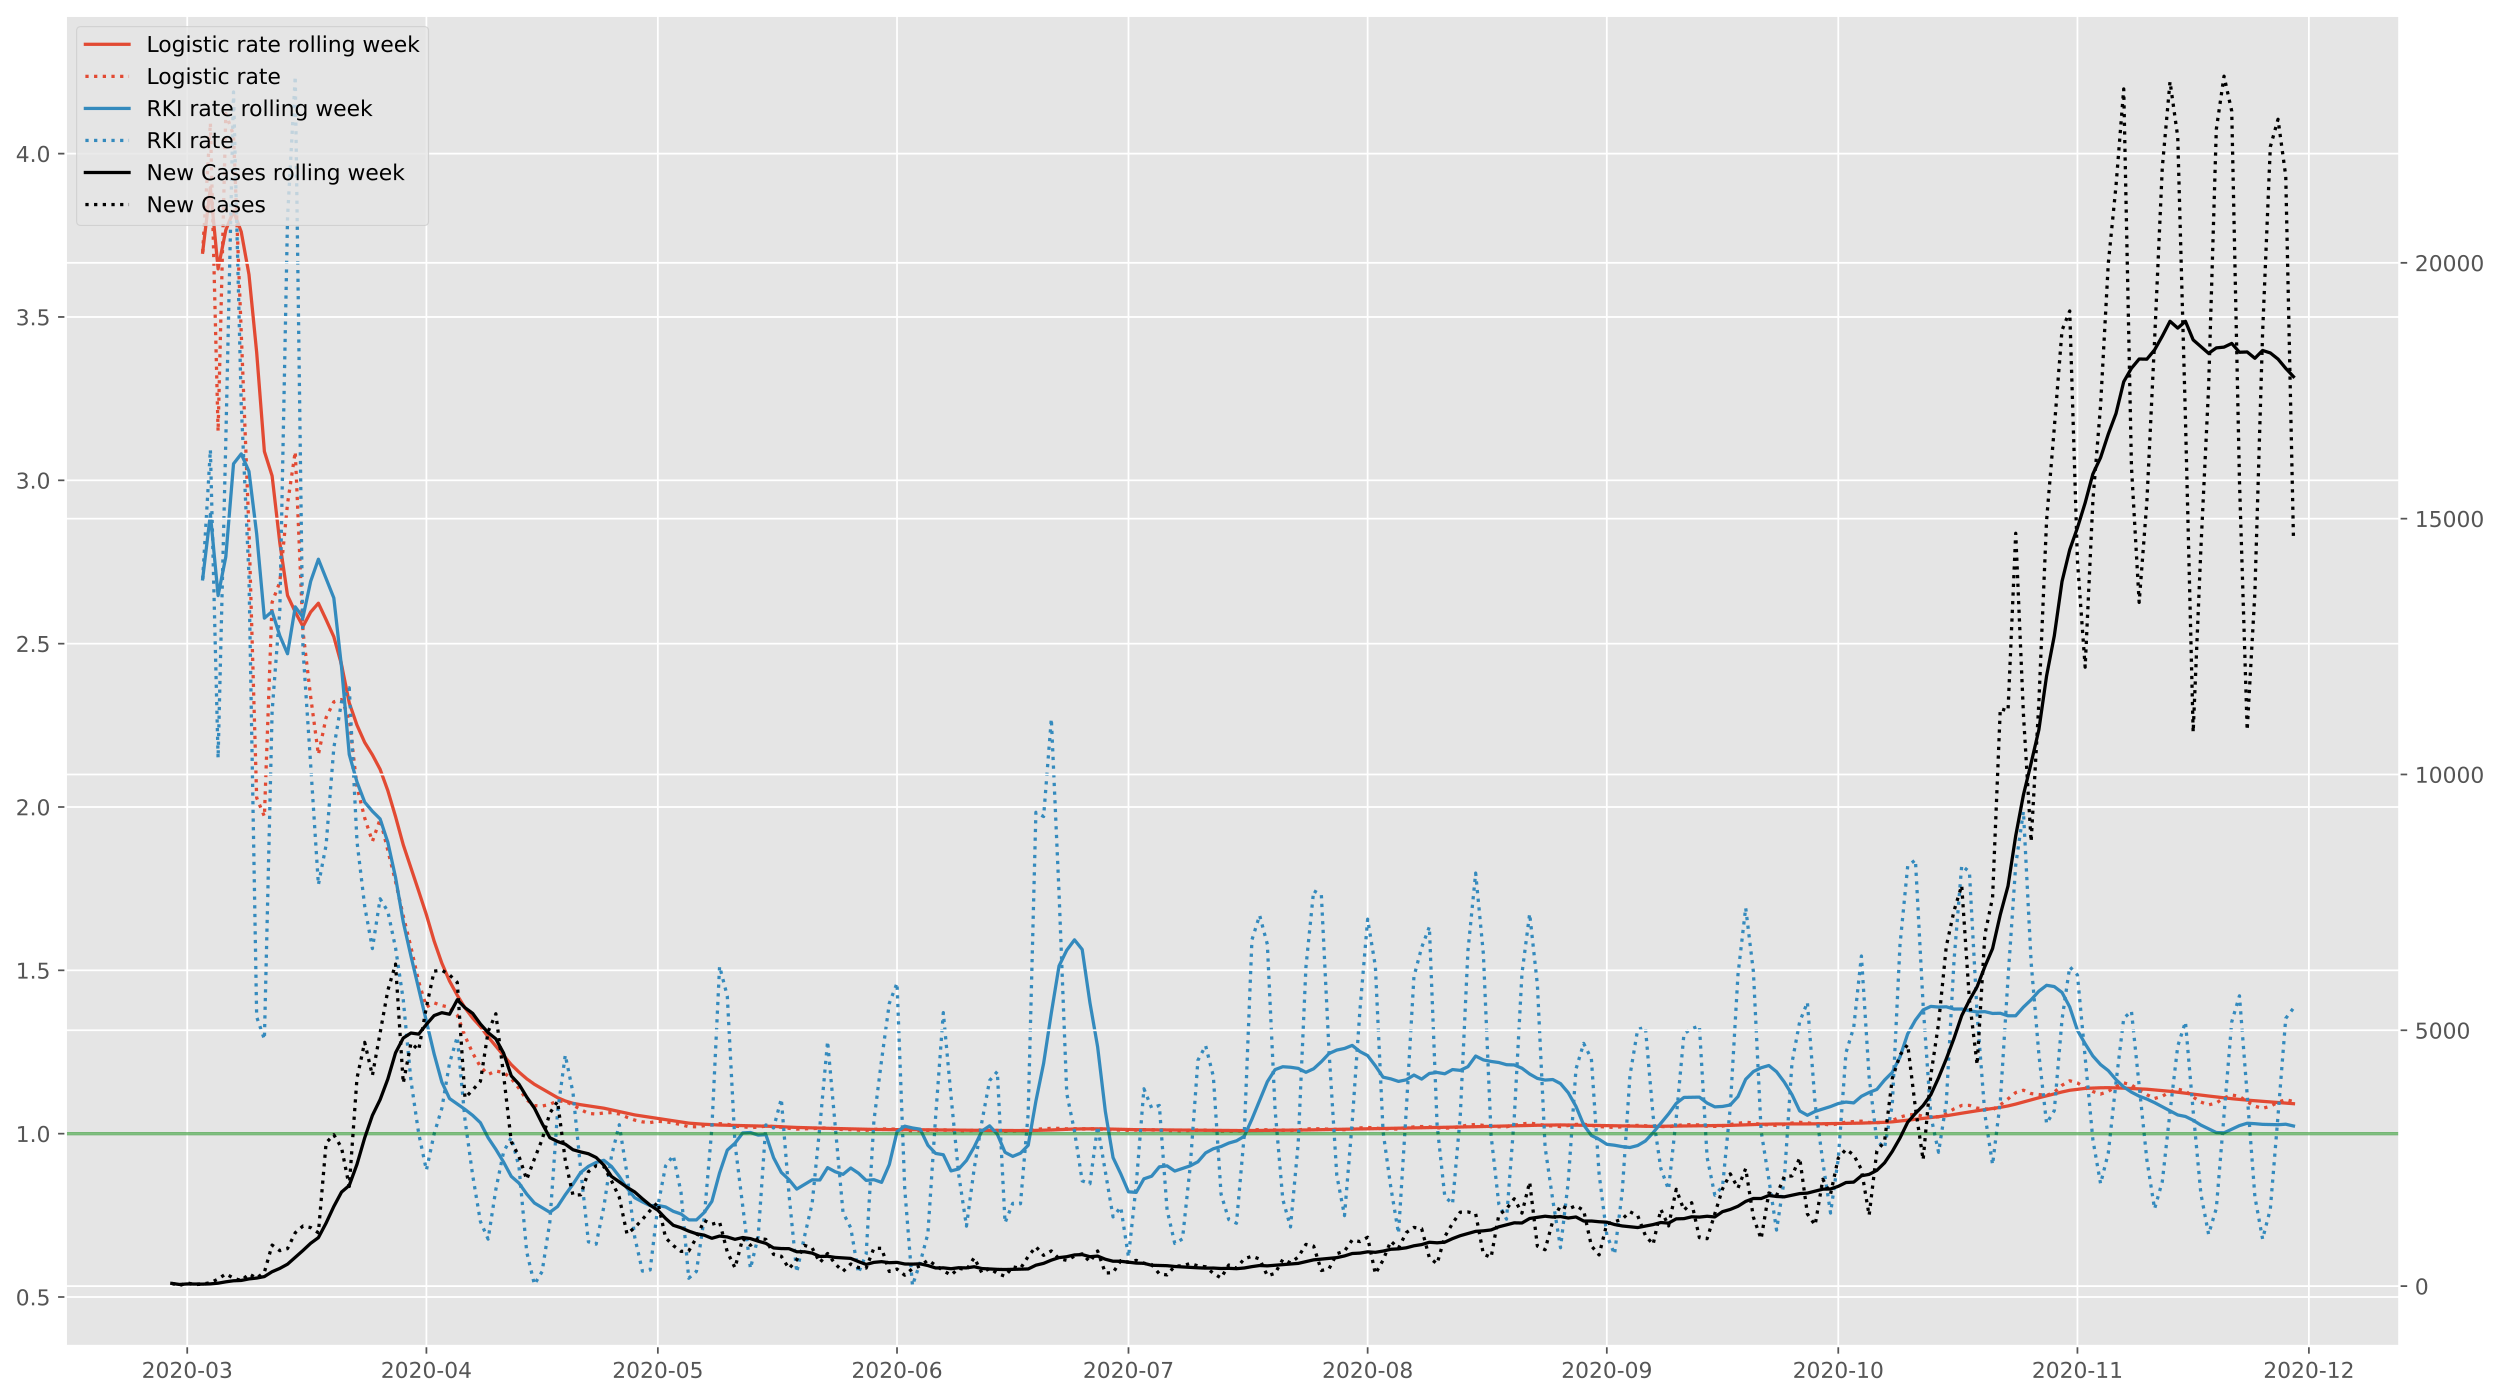 <?xml version="1.0" encoding="utf-8" standalone="no"?>
<!DOCTYPE svg PUBLIC "-//W3C//DTD SVG 1.1//EN"
  "http://www.w3.org/Graphics/SVG/1.1/DTD/svg11.dtd">
<!-- Created with matplotlib (https://matplotlib.org/) -->
<svg height="640.398pt" version="1.1" viewBox="0 0 1145.086 640.398" width="1145.086pt" xmlns="http://www.w3.org/2000/svg" xmlns:xlink="http://www.w3.org/1999/xlink">
 <defs>
  <style type="text/css">*{stroke-linecap:butt;stroke-linejoin:round;}</style>
 </defs>
 <g id="figure_1">
  <g id="patch_1">
   <path d="M 0 640.398 
L 1145.086 640.398 
L 1145.086 0 
L 0 0 
z
" style="fill:#ffffff;"/>
  </g>
  <g id="axes_1">
   <g id="patch_2">
    <path d="M 30.103 616.52 
L 1099.073 616.52 
L 1099.073 7.2 
L 30.103 7.2 
z
" style="fill:#e5e5e5;"/>
   </g>
   <g id="matplotlib.axis_1">
    <g id="xtick_1">
     <g id="line2d_1">
      <path clip-path="url(#p826407eb3f)" d="M 85.76 616.52 
L 85.76 7.2 
" style="fill:none;stroke:#ffffff;stroke-linecap:square;stroke-width:0.8;"/>
     </g>
     <g id="line2d_2">
      <defs>
       <path d="M 0 0 
L 0 3.5 
" id="m0919db4175" style="stroke:#555555;stroke-width:0.8;"/>
      </defs>
      <g>
       <use style="fill:#555555;stroke:#555555;stroke-width:0.8;" x="85.76" xlink:href="#m0919db4175" y="616.52"/>
      </g>
     </g>
     <g id="text_1">
      <!-- 2020-03 -->
      <g style="fill:#555555;" transform="translate(64.869 631.118)scale(0.1 -0.1)">
       <defs>
        <path d="M 19.188 8.297 
L 53.609 8.297 
L 53.609 0 
L 7.328 0 
L 7.328 8.297 
Q 12.938 14.109 22.625 23.891 
Q 32.328 33.688 34.812 36.531 
Q 39.547 41.844 41.422 45.531 
Q 43.312 49.219 43.312 52.781 
Q 43.312 58.594 39.234 62.25 
Q 35.156 65.922 28.609 65.922 
Q 23.969 65.922 18.812 64.312 
Q 13.672 62.703 7.812 59.422 
L 7.812 69.391 
Q 13.766 71.781 18.938 73 
Q 24.125 74.219 28.422 74.219 
Q 39.75 74.219 46.484 68.547 
Q 53.219 62.891 53.219 53.422 
Q 53.219 48.922 51.531 44.891 
Q 49.859 40.875 45.406 35.406 
Q 44.188 33.984 37.641 27.219 
Q 31.109 20.453 19.188 8.297 
z
" id="DejaVuSans-50"/>
        <path d="M 31.781 66.406 
Q 24.172 66.406 20.328 58.906 
Q 16.5 51.422 16.5 36.375 
Q 16.5 21.391 20.328 13.891 
Q 24.172 6.391 31.781 6.391 
Q 39.453 6.391 43.281 13.891 
Q 47.125 21.391 47.125 36.375 
Q 47.125 51.422 43.281 58.906 
Q 39.453 66.406 31.781 66.406 
z
M 31.781 74.219 
Q 44.047 74.219 50.516 64.516 
Q 56.984 54.828 56.984 36.375 
Q 56.984 17.969 50.516 8.266 
Q 44.047 -1.422 31.781 -1.422 
Q 19.531 -1.422 13.062 8.266 
Q 6.594 17.969 6.594 36.375 
Q 6.594 54.828 13.062 64.516 
Q 19.531 74.219 31.781 74.219 
z
" id="DejaVuSans-48"/>
        <path d="M 4.891 31.391 
L 31.203 31.391 
L 31.203 23.391 
L 4.891 23.391 
z
" id="DejaVuSans-45"/>
        <path d="M 40.578 39.312 
Q 47.656 37.797 51.625 33 
Q 55.609 28.219 55.609 21.188 
Q 55.609 10.406 48.188 4.484 
Q 40.766 -1.422 27.094 -1.422 
Q 22.516 -1.422 17.656 -0.516 
Q 12.797 0.391 7.625 2.203 
L 7.625 11.719 
Q 11.719 9.328 16.594 8.109 
Q 21.484 6.891 26.812 6.891 
Q 36.078 6.891 40.938 10.547 
Q 45.797 14.203 45.797 21.188 
Q 45.797 27.641 41.281 31.266 
Q 36.766 34.906 28.719 34.906 
L 20.219 34.906 
L 20.219 43.016 
L 29.109 43.016 
Q 36.375 43.016 40.234 45.922 
Q 44.094 48.828 44.094 54.297 
Q 44.094 59.906 40.109 62.906 
Q 36.141 65.922 28.719 65.922 
Q 24.656 65.922 20.016 65.031 
Q 15.375 64.156 9.812 62.312 
L 9.812 71.094 
Q 15.438 72.656 20.344 73.438 
Q 25.25 74.219 29.594 74.219 
Q 40.828 74.219 47.359 69.109 
Q 53.906 64.016 53.906 55.328 
Q 53.906 49.266 50.438 45.094 
Q 46.969 40.922 40.578 39.312 
z
" id="DejaVuSans-51"/>
       </defs>
       <use xlink:href="#DejaVuSans-50"/>
       <use x="63.623" xlink:href="#DejaVuSans-48"/>
       <use x="127.246" xlink:href="#DejaVuSans-50"/>
       <use x="190.869" xlink:href="#DejaVuSans-48"/>
       <use x="254.492" xlink:href="#DejaVuSans-45"/>
       <use x="290.576" xlink:href="#DejaVuSans-48"/>
       <use x="354.199" xlink:href="#DejaVuSans-51"/>
      </g>
     </g>
    </g>
    <g id="xtick_2">
     <g id="line2d_3">
      <path clip-path="url(#p826407eb3f)" d="M 195.308 616.52 
L 195.308 7.2 
" style="fill:none;stroke:#ffffff;stroke-linecap:square;stroke-width:0.8;"/>
     </g>
     <g id="line2d_4">
      <g>
       <use style="fill:#555555;stroke:#555555;stroke-width:0.8;" x="195.308" xlink:href="#m0919db4175" y="616.52"/>
      </g>
     </g>
     <g id="text_2">
      <!-- 2020-04 -->
      <g style="fill:#555555;" transform="translate(174.416 631.118)scale(0.1 -0.1)">
       <defs>
        <path d="M 37.797 64.312 
L 12.891 25.391 
L 37.797 25.391 
z
M 35.203 72.906 
L 47.609 72.906 
L 47.609 25.391 
L 58.016 25.391 
L 58.016 17.188 
L 47.609 17.188 
L 47.609 0 
L 37.797 0 
L 37.797 17.188 
L 4.891 17.188 
L 4.891 26.703 
z
" id="DejaVuSans-52"/>
       </defs>
       <use xlink:href="#DejaVuSans-50"/>
       <use x="63.623" xlink:href="#DejaVuSans-48"/>
       <use x="127.246" xlink:href="#DejaVuSans-50"/>
       <use x="190.869" xlink:href="#DejaVuSans-48"/>
       <use x="254.492" xlink:href="#DejaVuSans-45"/>
       <use x="290.576" xlink:href="#DejaVuSans-48"/>
       <use x="354.199" xlink:href="#DejaVuSans-52"/>
      </g>
     </g>
    </g>
    <g id="xtick_3">
     <g id="line2d_5">
      <path clip-path="url(#p826407eb3f)" d="M 301.321 616.52 
L 301.321 7.2 
" style="fill:none;stroke:#ffffff;stroke-linecap:square;stroke-width:0.8;"/>
     </g>
     <g id="line2d_6">
      <g>
       <use style="fill:#555555;stroke:#555555;stroke-width:0.8;" x="301.321" xlink:href="#m0919db4175" y="616.52"/>
      </g>
     </g>
     <g id="text_3">
      <!-- 2020-05 -->
      <g style="fill:#555555;" transform="translate(280.43 631.118)scale(0.1 -0.1)">
       <defs>
        <path d="M 10.797 72.906 
L 49.516 72.906 
L 49.516 64.594 
L 19.828 64.594 
L 19.828 46.734 
Q 21.969 47.469 24.109 47.828 
Q 26.266 48.188 28.422 48.188 
Q 40.625 48.188 47.75 41.5 
Q 54.891 34.812 54.891 23.391 
Q 54.891 11.625 47.562 5.094 
Q 40.234 -1.422 26.906 -1.422 
Q 22.312 -1.422 17.547 -0.641 
Q 12.797 0.141 7.719 1.703 
L 7.719 11.625 
Q 12.109 9.234 16.797 8.062 
Q 21.484 6.891 26.703 6.891 
Q 35.156 6.891 40.078 11.328 
Q 45.016 15.766 45.016 23.391 
Q 45.016 31 40.078 35.438 
Q 35.156 39.891 26.703 39.891 
Q 22.75 39.891 18.812 39.016 
Q 14.891 38.141 10.797 36.281 
z
" id="DejaVuSans-53"/>
       </defs>
       <use xlink:href="#DejaVuSans-50"/>
       <use x="63.623" xlink:href="#DejaVuSans-48"/>
       <use x="127.246" xlink:href="#DejaVuSans-50"/>
       <use x="190.869" xlink:href="#DejaVuSans-48"/>
       <use x="254.492" xlink:href="#DejaVuSans-45"/>
       <use x="290.576" xlink:href="#DejaVuSans-48"/>
       <use x="354.199" xlink:href="#DejaVuSans-53"/>
      </g>
     </g>
    </g>
    <g id="xtick_4">
     <g id="line2d_7">
      <path clip-path="url(#p826407eb3f)" d="M 410.868 616.52 
L 410.868 7.2 
" style="fill:none;stroke:#ffffff;stroke-linecap:square;stroke-width:0.8;"/>
     </g>
     <g id="line2d_8">
      <g>
       <use style="fill:#555555;stroke:#555555;stroke-width:0.8;" x="410.868" xlink:href="#m0919db4175" y="616.52"/>
      </g>
     </g>
     <g id="text_4">
      <!-- 2020-06 -->
      <g style="fill:#555555;" transform="translate(389.977 631.118)scale(0.1 -0.1)">
       <defs>
        <path d="M 33.016 40.375 
Q 26.375 40.375 22.484 35.828 
Q 18.609 31.297 18.609 23.391 
Q 18.609 15.531 22.484 10.953 
Q 26.375 6.391 33.016 6.391 
Q 39.656 6.391 43.531 10.953 
Q 47.406 15.531 47.406 23.391 
Q 47.406 31.297 43.531 35.828 
Q 39.656 40.375 33.016 40.375 
z
M 52.594 71.297 
L 52.594 62.312 
Q 48.875 64.062 45.094 64.984 
Q 41.312 65.922 37.594 65.922 
Q 27.828 65.922 22.672 59.328 
Q 17.531 52.734 16.797 39.406 
Q 19.672 43.656 24.016 45.922 
Q 28.375 48.188 33.594 48.188 
Q 44.578 48.188 50.953 41.516 
Q 57.328 34.859 57.328 23.391 
Q 57.328 12.156 50.688 5.359 
Q 44.047 -1.422 33.016 -1.422 
Q 20.359 -1.422 13.672 8.266 
Q 6.984 17.969 6.984 36.375 
Q 6.984 53.656 15.188 63.938 
Q 23.391 74.219 37.203 74.219 
Q 40.922 74.219 44.703 73.484 
Q 48.484 72.75 52.594 71.297 
z
" id="DejaVuSans-54"/>
       </defs>
       <use xlink:href="#DejaVuSans-50"/>
       <use x="63.623" xlink:href="#DejaVuSans-48"/>
       <use x="127.246" xlink:href="#DejaVuSans-50"/>
       <use x="190.869" xlink:href="#DejaVuSans-48"/>
       <use x="254.492" xlink:href="#DejaVuSans-45"/>
       <use x="290.576" xlink:href="#DejaVuSans-48"/>
       <use x="354.199" xlink:href="#DejaVuSans-54"/>
      </g>
     </g>
    </g>
    <g id="xtick_5">
     <g id="line2d_9">
      <path clip-path="url(#p826407eb3f)" d="M 516.882 616.52 
L 516.882 7.2 
" style="fill:none;stroke:#ffffff;stroke-linecap:square;stroke-width:0.8;"/>
     </g>
     <g id="line2d_10">
      <g>
       <use style="fill:#555555;stroke:#555555;stroke-width:0.8;" x="516.882" xlink:href="#m0919db4175" y="616.52"/>
      </g>
     </g>
     <g id="text_5">
      <!-- 2020-07 -->
      <g style="fill:#555555;" transform="translate(495.991 631.118)scale(0.1 -0.1)">
       <defs>
        <path d="M 8.203 72.906 
L 55.078 72.906 
L 55.078 68.703 
L 28.609 0 
L 18.312 0 
L 43.219 64.594 
L 8.203 64.594 
z
" id="DejaVuSans-55"/>
       </defs>
       <use xlink:href="#DejaVuSans-50"/>
       <use x="63.623" xlink:href="#DejaVuSans-48"/>
       <use x="127.246" xlink:href="#DejaVuSans-50"/>
       <use x="190.869" xlink:href="#DejaVuSans-48"/>
       <use x="254.492" xlink:href="#DejaVuSans-45"/>
       <use x="290.576" xlink:href="#DejaVuSans-48"/>
       <use x="354.199" xlink:href="#DejaVuSans-55"/>
      </g>
     </g>
    </g>
    <g id="xtick_6">
     <g id="line2d_11">
      <path clip-path="url(#p826407eb3f)" d="M 626.429 616.52 
L 626.429 7.2 
" style="fill:none;stroke:#ffffff;stroke-linecap:square;stroke-width:0.8;"/>
     </g>
     <g id="line2d_12">
      <g>
       <use style="fill:#555555;stroke:#555555;stroke-width:0.8;" x="626.429" xlink:href="#m0919db4175" y="616.52"/>
      </g>
     </g>
     <g id="text_6">
      <!-- 2020-08 -->
      <g style="fill:#555555;" transform="translate(605.538 631.118)scale(0.1 -0.1)">
       <defs>
        <path d="M 31.781 34.625 
Q 24.75 34.625 20.719 30.859 
Q 16.703 27.094 16.703 20.516 
Q 16.703 13.922 20.719 10.156 
Q 24.75 6.391 31.781 6.391 
Q 38.812 6.391 42.859 10.172 
Q 46.922 13.969 46.922 20.516 
Q 46.922 27.094 42.891 30.859 
Q 38.875 34.625 31.781 34.625 
z
M 21.922 38.812 
Q 15.578 40.375 12.031 44.719 
Q 8.5 49.078 8.5 55.328 
Q 8.5 64.062 14.719 69.141 
Q 20.953 74.219 31.781 74.219 
Q 42.672 74.219 48.875 69.141 
Q 55.078 64.062 55.078 55.328 
Q 55.078 49.078 51.531 44.719 
Q 48 40.375 41.703 38.812 
Q 48.828 37.156 52.797 32.312 
Q 56.781 27.484 56.781 20.516 
Q 56.781 9.906 50.312 4.234 
Q 43.844 -1.422 31.781 -1.422 
Q 19.734 -1.422 13.25 4.234 
Q 6.781 9.906 6.781 20.516 
Q 6.781 27.484 10.781 32.312 
Q 14.797 37.156 21.922 38.812 
z
M 18.312 54.391 
Q 18.312 48.734 21.844 45.562 
Q 25.391 42.391 31.781 42.391 
Q 38.141 42.391 41.719 45.562 
Q 45.312 48.734 45.312 54.391 
Q 45.312 60.062 41.719 63.234 
Q 38.141 66.406 31.781 66.406 
Q 25.391 66.406 21.844 63.234 
Q 18.312 60.062 18.312 54.391 
z
" id="DejaVuSans-56"/>
       </defs>
       <use xlink:href="#DejaVuSans-50"/>
       <use x="63.623" xlink:href="#DejaVuSans-48"/>
       <use x="127.246" xlink:href="#DejaVuSans-50"/>
       <use x="190.869" xlink:href="#DejaVuSans-48"/>
       <use x="254.492" xlink:href="#DejaVuSans-45"/>
       <use x="290.576" xlink:href="#DejaVuSans-48"/>
       <use x="354.199" xlink:href="#DejaVuSans-56"/>
      </g>
     </g>
    </g>
    <g id="xtick_7">
     <g id="line2d_13">
      <path clip-path="url(#p826407eb3f)" d="M 735.977 616.52 
L 735.977 7.2 
" style="fill:none;stroke:#ffffff;stroke-linecap:square;stroke-width:0.8;"/>
     </g>
     <g id="line2d_14">
      <g>
       <use style="fill:#555555;stroke:#555555;stroke-width:0.8;" x="735.977" xlink:href="#m0919db4175" y="616.52"/>
      </g>
     </g>
     <g id="text_7">
      <!-- 2020-09 -->
      <g style="fill:#555555;" transform="translate(715.085 631.118)scale(0.1 -0.1)">
       <defs>
        <path d="M 10.984 1.516 
L 10.984 10.5 
Q 14.703 8.734 18.5 7.812 
Q 22.312 6.891 25.984 6.891 
Q 35.75 6.891 40.891 13.453 
Q 46.047 20.016 46.781 33.406 
Q 43.953 29.203 39.594 26.953 
Q 35.25 24.703 29.984 24.703 
Q 19.047 24.703 12.672 31.312 
Q 6.297 37.938 6.297 49.422 
Q 6.297 60.641 12.938 67.422 
Q 19.578 74.219 30.609 74.219 
Q 43.266 74.219 49.922 64.516 
Q 56.594 54.828 56.594 36.375 
Q 56.594 19.141 48.406 8.859 
Q 40.234 -1.422 26.422 -1.422 
Q 22.703 -1.422 18.891 -0.688 
Q 15.094 0.047 10.984 1.516 
z
M 30.609 32.422 
Q 37.25 32.422 41.125 36.953 
Q 45.016 41.5 45.016 49.422 
Q 45.016 57.281 41.125 61.844 
Q 37.25 66.406 30.609 66.406 
Q 23.969 66.406 20.094 61.844 
Q 16.219 57.281 16.219 49.422 
Q 16.219 41.5 20.094 36.953 
Q 23.969 32.422 30.609 32.422 
z
" id="DejaVuSans-57"/>
       </defs>
       <use xlink:href="#DejaVuSans-50"/>
       <use x="63.623" xlink:href="#DejaVuSans-48"/>
       <use x="127.246" xlink:href="#DejaVuSans-50"/>
       <use x="190.869" xlink:href="#DejaVuSans-48"/>
       <use x="254.492" xlink:href="#DejaVuSans-45"/>
       <use x="290.576" xlink:href="#DejaVuSans-48"/>
       <use x="354.199" xlink:href="#DejaVuSans-57"/>
      </g>
     </g>
    </g>
    <g id="xtick_8">
     <g id="line2d_15">
      <path clip-path="url(#p826407eb3f)" d="M 841.99 616.52 
L 841.99 7.2 
" style="fill:none;stroke:#ffffff;stroke-linecap:square;stroke-width:0.8;"/>
     </g>
     <g id="line2d_16">
      <g>
       <use style="fill:#555555;stroke:#555555;stroke-width:0.8;" x="841.99" xlink:href="#m0919db4175" y="616.52"/>
      </g>
     </g>
     <g id="text_8">
      <!-- 2020-10 -->
      <g style="fill:#555555;" transform="translate(821.099 631.118)scale(0.1 -0.1)">
       <defs>
        <path d="M 12.406 8.297 
L 28.516 8.297 
L 28.516 63.922 
L 10.984 60.406 
L 10.984 69.391 
L 28.422 72.906 
L 38.281 72.906 
L 38.281 8.297 
L 54.391 8.297 
L 54.391 0 
L 12.406 0 
z
" id="DejaVuSans-49"/>
       </defs>
       <use xlink:href="#DejaVuSans-50"/>
       <use x="63.623" xlink:href="#DejaVuSans-48"/>
       <use x="127.246" xlink:href="#DejaVuSans-50"/>
       <use x="190.869" xlink:href="#DejaVuSans-48"/>
       <use x="254.492" xlink:href="#DejaVuSans-45"/>
       <use x="290.576" xlink:href="#DejaVuSans-49"/>
       <use x="354.199" xlink:href="#DejaVuSans-48"/>
      </g>
     </g>
    </g>
    <g id="xtick_9">
     <g id="line2d_17">
      <path clip-path="url(#p826407eb3f)" d="M 951.538 616.52 
L 951.538 7.2 
" style="fill:none;stroke:#ffffff;stroke-linecap:square;stroke-width:0.8;"/>
     </g>
     <g id="line2d_18">
      <g>
       <use style="fill:#555555;stroke:#555555;stroke-width:0.8;" x="951.538" xlink:href="#m0919db4175" y="616.52"/>
      </g>
     </g>
     <g id="text_9">
      <!-- 2020-11 -->
      <g style="fill:#555555;" transform="translate(930.646 631.118)scale(0.1 -0.1)">
       <use xlink:href="#DejaVuSans-50"/>
       <use x="63.623" xlink:href="#DejaVuSans-48"/>
       <use x="127.246" xlink:href="#DejaVuSans-50"/>
       <use x="190.869" xlink:href="#DejaVuSans-48"/>
       <use x="254.492" xlink:href="#DejaVuSans-45"/>
       <use x="290.576" xlink:href="#DejaVuSans-49"/>
       <use x="354.199" xlink:href="#DejaVuSans-49"/>
      </g>
     </g>
    </g>
    <g id="xtick_10">
     <g id="line2d_19">
      <path clip-path="url(#p826407eb3f)" d="M 1057.551 616.52 
L 1057.551 7.2 
" style="fill:none;stroke:#ffffff;stroke-linecap:square;stroke-width:0.8;"/>
     </g>
     <g id="line2d_20">
      <g>
       <use style="fill:#555555;stroke:#555555;stroke-width:0.8;" x="1057.551" xlink:href="#m0919db4175" y="616.52"/>
      </g>
     </g>
     <g id="text_10">
      <!-- 2020-12 -->
      <g style="fill:#555555;" transform="translate(1036.66 631.118)scale(0.1 -0.1)">
       <use xlink:href="#DejaVuSans-50"/>
       <use x="63.623" xlink:href="#DejaVuSans-48"/>
       <use x="127.246" xlink:href="#DejaVuSans-50"/>
       <use x="190.869" xlink:href="#DejaVuSans-48"/>
       <use x="254.492" xlink:href="#DejaVuSans-45"/>
       <use x="290.576" xlink:href="#DejaVuSans-49"/>
       <use x="354.199" xlink:href="#DejaVuSans-50"/>
      </g>
     </g>
    </g>
   </g>
   <g id="matplotlib.axis_2">
    <g id="ytick_1">
     <g id="line2d_21">
      <path clip-path="url(#p826407eb3f)" d="M 30.103 594.075 
L 1099.073 594.075 
" style="fill:none;stroke:#ffffff;stroke-linecap:square;stroke-width:0.8;"/>
     </g>
     <g id="line2d_22">
      <defs>
       <path d="M 0 0 
L -3.5 0 
" id="m753e301f73" style="stroke:#555555;stroke-width:0.8;"/>
      </defs>
      <g>
       <use style="fill:#555555;stroke:#555555;stroke-width:0.8;" x="30.103" xlink:href="#m753e301f73" y="594.075"/>
      </g>
     </g>
     <g id="text_11">
      <!-- 0.5 -->
      <g style="fill:#555555;" transform="translate(7.2 597.874)scale(0.1 -0.1)">
       <defs>
        <path d="M 10.688 12.406 
L 21 12.406 
L 21 0 
L 10.688 0 
z
" id="DejaVuSans-46"/>
       </defs>
       <use xlink:href="#DejaVuSans-48"/>
       <use x="63.623" xlink:href="#DejaVuSans-46"/>
       <use x="95.41" xlink:href="#DejaVuSans-53"/>
      </g>
     </g>
    </g>
    <g id="ytick_2">
     <g id="line2d_23">
      <path clip-path="url(#p826407eb3f)" d="M 30.103 519.259 
L 1099.073 519.259 
" style="fill:none;stroke:#ffffff;stroke-linecap:square;stroke-width:0.8;"/>
     </g>
     <g id="line2d_24">
      <g>
       <use style="fill:#555555;stroke:#555555;stroke-width:0.8;" x="30.103" xlink:href="#m753e301f73" y="519.259"/>
      </g>
     </g>
     <g id="text_12">
      <!-- 1.0 -->
      <g style="fill:#555555;" transform="translate(7.2 523.059)scale(0.1 -0.1)">
       <use xlink:href="#DejaVuSans-49"/>
       <use x="63.623" xlink:href="#DejaVuSans-46"/>
       <use x="95.41" xlink:href="#DejaVuSans-48"/>
      </g>
     </g>
    </g>
    <g id="ytick_3">
     <g id="line2d_25">
      <path clip-path="url(#p826407eb3f)" d="M 30.103 444.444 
L 1099.073 444.444 
" style="fill:none;stroke:#ffffff;stroke-linecap:square;stroke-width:0.8;"/>
     </g>
     <g id="line2d_26">
      <g>
       <use style="fill:#555555;stroke:#555555;stroke-width:0.8;" x="30.103" xlink:href="#m753e301f73" y="444.444"/>
      </g>
     </g>
     <g id="text_13">
      <!-- 1.5 -->
      <g style="fill:#555555;" transform="translate(7.2 448.243)scale(0.1 -0.1)">
       <use xlink:href="#DejaVuSans-49"/>
       <use x="63.623" xlink:href="#DejaVuSans-46"/>
       <use x="95.41" xlink:href="#DejaVuSans-53"/>
      </g>
     </g>
    </g>
    <g id="ytick_4">
     <g id="line2d_27">
      <path clip-path="url(#p826407eb3f)" d="M 30.103 369.628 
L 1099.073 369.628 
" style="fill:none;stroke:#ffffff;stroke-linecap:square;stroke-width:0.8;"/>
     </g>
     <g id="line2d_28">
      <g>
       <use style="fill:#555555;stroke:#555555;stroke-width:0.8;" x="30.103" xlink:href="#m753e301f73" y="369.628"/>
      </g>
     </g>
     <g id="text_14">
      <!-- 2.0 -->
      <g style="fill:#555555;" transform="translate(7.2 373.428)scale(0.1 -0.1)">
       <use xlink:href="#DejaVuSans-50"/>
       <use x="63.623" xlink:href="#DejaVuSans-46"/>
       <use x="95.41" xlink:href="#DejaVuSans-48"/>
      </g>
     </g>
    </g>
    <g id="ytick_5">
     <g id="line2d_29">
      <path clip-path="url(#p826407eb3f)" d="M 30.103 294.813 
L 1099.073 294.813 
" style="fill:none;stroke:#ffffff;stroke-linecap:square;stroke-width:0.8;"/>
     </g>
     <g id="line2d_30">
      <g>
       <use style="fill:#555555;stroke:#555555;stroke-width:0.8;" x="30.103" xlink:href="#m753e301f73" y="294.813"/>
      </g>
     </g>
     <g id="text_15">
      <!-- 2.5 -->
      <g style="fill:#555555;" transform="translate(7.2 298.612)scale(0.1 -0.1)">
       <use xlink:href="#DejaVuSans-50"/>
       <use x="63.623" xlink:href="#DejaVuSans-46"/>
       <use x="95.41" xlink:href="#DejaVuSans-53"/>
      </g>
     </g>
    </g>
    <g id="ytick_6">
     <g id="line2d_31">
      <path clip-path="url(#p826407eb3f)" d="M 30.103 219.997 
L 1099.073 219.997 
" style="fill:none;stroke:#ffffff;stroke-linecap:square;stroke-width:0.8;"/>
     </g>
     <g id="line2d_32">
      <g>
       <use style="fill:#555555;stroke:#555555;stroke-width:0.8;" x="30.103" xlink:href="#m753e301f73" y="219.997"/>
      </g>
     </g>
     <g id="text_16">
      <!-- 3.0 -->
      <g style="fill:#555555;" transform="translate(7.2 223.796)scale(0.1 -0.1)">
       <use xlink:href="#DejaVuSans-51"/>
       <use x="63.623" xlink:href="#DejaVuSans-46"/>
       <use x="95.41" xlink:href="#DejaVuSans-48"/>
      </g>
     </g>
    </g>
    <g id="ytick_7">
     <g id="line2d_33">
      <path clip-path="url(#p826407eb3f)" d="M 30.103 145.182 
L 1099.073 145.182 
" style="fill:none;stroke:#ffffff;stroke-linecap:square;stroke-width:0.8;"/>
     </g>
     <g id="line2d_34">
      <g>
       <use style="fill:#555555;stroke:#555555;stroke-width:0.8;" x="30.103" xlink:href="#m753e301f73" y="145.182"/>
      </g>
     </g>
     <g id="text_17">
      <!-- 3.5 -->
      <g style="fill:#555555;" transform="translate(7.2 148.981)scale(0.1 -0.1)">
       <use xlink:href="#DejaVuSans-51"/>
       <use x="63.623" xlink:href="#DejaVuSans-46"/>
       <use x="95.41" xlink:href="#DejaVuSans-53"/>
      </g>
     </g>
    </g>
    <g id="ytick_8">
     <g id="line2d_35">
      <path clip-path="url(#p826407eb3f)" d="M 30.103 70.366 
L 1099.073 70.366 
" style="fill:none;stroke:#ffffff;stroke-linecap:square;stroke-width:0.8;"/>
     </g>
     <g id="line2d_36">
      <g>
       <use style="fill:#555555;stroke:#555555;stroke-width:0.8;" x="30.103" xlink:href="#m753e301f73" y="70.366"/>
      </g>
     </g>
     <g id="text_18">
      <!-- 4.0 -->
      <g style="fill:#555555;" transform="translate(7.2 74.165)scale(0.1 -0.1)">
       <use xlink:href="#DejaVuSans-52"/>
       <use x="63.623" xlink:href="#DejaVuSans-46"/>
       <use x="95.41" xlink:href="#DejaVuSans-48"/>
      </g>
     </g>
    </g>
   </g>
   <g id="line2d_37">
    <path clip-path="url(#p826407eb3f)" d="M 92.828 115.536 
L 96.362 85.936 
L 99.895 123.16 
L 103.429 105.375 
L 106.963 96.693 
L 110.497 106.201 
L 114.031 125.717 
L 117.564 161.413 
L 121.098 206.786 
L 124.632 217.969 
L 128.166 248.626 
L 131.699 272.734 
L 135.233 280.326 
L 138.767 286.944 
L 142.301 280.338 
L 145.835 276.291 
L 149.368 283.83 
L 152.902 291.665 
L 156.436 304.48 
L 159.97 321.945 
L 163.504 332.122 
L 167.037 340.049 
L 170.571 345.734 
L 174.105 352.385 
L 177.639 362.127 
L 181.172 374.036 
L 184.706 386.951 
L 191.774 408.168 
L 195.308 418.999 
L 198.841 431.017 
L 202.375 441.147 
L 205.909 449.374 
L 209.443 455.86 
L 212.977 461.666 
L 216.51 466.34 
L 220.044 470.248 
L 223.578 474.932 
L 234.179 487.631 
L 237.713 491.058 
L 241.247 494.113 
L 244.781 496.655 
L 255.382 502.766 
L 258.916 504.272 
L 262.449 505.356 
L 265.983 505.994 
L 276.585 507.59 
L 290.72 510.668 
L 315.456 514.43 
L 322.524 514.959 
L 329.591 515.304 
L 354.328 515.924 
L 364.929 516.412 
L 379.064 516.801 
L 400.267 517.32 
L 407.335 517.403 
L 414.402 517.401 
L 453.274 517.773 
L 470.943 517.856 
L 481.544 517.558 
L 492.146 517.121 
L 499.213 517.027 
L 506.281 517.093 
L 520.416 517.434 
L 569.889 517.85 
L 598.159 517.562 
L 675.902 516.068 
L 704.173 515.404 
L 714.774 515.257 
L 728.909 515.463 
L 757.179 515.923 
L 792.517 515.454 
L 806.652 514.962 
L 813.72 514.819 
L 831.389 514.763 
L 852.592 514.422 
L 863.193 514.054 
L 866.727 513.839 
L 873.794 513.078 
L 884.396 511.866 
L 891.463 511.05 
L 898.531 509.888 
L 905.598 508.759 
L 916.2 507.204 
L 919.734 506.553 
L 923.267 505.711 
L 933.869 502.813 
L 940.936 501.047 
L 944.47 500.155 
L 948.004 499.384 
L 955.071 498.526 
L 962.139 498.241 
L 965.673 498.196 
L 972.74 498.413 
L 983.342 498.906 
L 993.943 499.859 
L 1011.612 502.016 
L 1022.213 503.236 
L 1029.281 503.898 
L 1050.484 505.533 
L 1050.484 505.533 
" style="fill:none;stroke:#e24a33;stroke-linecap:square;stroke-width:1.5;"/>
   </g>
   <g id="line2d_38">
    <path clip-path="url(#p826407eb3f)" d="M 92.828 115.536 
L 96.362 56.336 
L 99.895 197.609 
L 103.429 52.019 
L 106.963 61.962 
L 114.031 242.81 
L 117.564 365.409 
L 121.098 373.952 
L 124.632 275.89 
L 128.166 266.619 
L 131.699 230.715 
L 135.233 206.888 
L 138.767 289.132 
L 142.301 319.167 
L 145.835 345.624 
L 149.368 328.665 
L 152.902 321.46 
L 156.436 320.421 
L 159.97 329.142 
L 163.504 360.375 
L 167.037 374.656 
L 170.571 385.416 
L 174.105 375.225 
L 181.172 403.779 
L 184.706 419.552 
L 188.24 433.889 
L 191.774 449.656 
L 195.308 461.238 
L 198.841 459.347 
L 202.375 460.569 
L 205.909 461.369 
L 209.443 464.954 
L 212.977 474.53 
L 216.51 482.372 
L 220.044 488.597 
L 223.578 492.13 
L 227.112 490.572 
L 230.645 491.212 
L 234.179 494.001 
L 237.713 498.522 
L 241.247 503.758 
L 244.781 506.388 
L 248.314 506.622 
L 251.848 505.844 
L 255.382 504.227 
L 258.916 504.543 
L 262.449 506.111 
L 265.983 508.22 
L 269.517 509.995 
L 273.051 510.262 
L 276.585 509.773 
L 280.118 509.601 
L 283.652 510.256 
L 287.186 511.744 
L 290.72 513.043 
L 294.254 513.86 
L 297.787 514.166 
L 301.321 513.595 
L 304.855 513.823 
L 308.389 514.35 
L 311.922 515.145 
L 315.456 516.072 
L 318.99 516.086 
L 329.591 514.664 
L 333.125 514.943 
L 336.659 515.81 
L 340.193 516.078 
L 343.727 516.501 
L 347.26 516.273 
L 350.794 515.786 
L 357.862 516.278 
L 361.395 516.806 
L 364.929 517.163 
L 379.064 516.681 
L 386.132 517.396 
L 389.666 517.423 
L 393.2 517.661 
L 396.733 517.729 
L 400.267 517.35 
L 403.801 517.096 
L 410.868 517.182 
L 414.402 517.628 
L 417.936 517.96 
L 425.004 517.729 
L 428.537 517.57 
L 432.071 517.606 
L 442.673 517.962 
L 446.206 517.755 
L 453.274 517.723 
L 456.808 517.783 
L 460.341 518.079 
L 470.943 517.719 
L 474.477 517.254 
L 481.544 516.805 
L 485.078 516.845 
L 488.612 517.065 
L 502.747 517.041 
L 509.814 517.598 
L 513.348 517.584 
L 516.882 517.759 
L 523.95 517.427 
L 527.483 517.489 
L 538.085 517.932 
L 541.619 517.953 
L 548.686 517.664 
L 555.754 517.79 
L 559.287 518.007 
L 566.355 518.017 
L 576.956 517.395 
L 591.092 517.832 
L 594.625 517.559 
L 598.159 517.139 
L 601.693 516.95 
L 615.828 517.452 
L 622.896 516.631 
L 626.429 516.402 
L 633.497 517.024 
L 637.031 517.023 
L 640.565 517.183 
L 644.098 516.608 
L 647.632 516.157 
L 651.166 515.993 
L 654.7 516.134 
L 658.233 516.575 
L 661.767 516.713 
L 665.301 516.649 
L 672.369 515.334 
L 675.902 515.037 
L 679.436 515.47 
L 682.97 516.095 
L 690.037 516.1 
L 693.571 515.378 
L 697.105 514.805 
L 700.639 514.397 
L 704.173 514.906 
L 707.706 515.588 
L 711.24 515.703 
L 714.774 516.024 
L 721.842 515.018 
L 725.375 514.908 
L 732.443 516.02 
L 739.51 516.41 
L 743.044 516.089 
L 746.578 515.571 
L 750.112 515.486 
L 753.646 515.666 
L 757.179 515.984 
L 760.713 515.97 
L 764.247 516.105 
L 767.781 515.57 
L 771.315 515.176 
L 774.848 515.117 
L 778.382 515.267 
L 781.916 515.859 
L 785.45 515.918 
L 788.983 515.776 
L 792.517 515.062 
L 799.585 514.009 
L 803.119 514.358 
L 806.652 515.111 
L 810.186 515.187 
L 813.72 515.508 
L 817.254 515.078 
L 820.788 514.408 
L 824.321 514.057 
L 827.855 514.28 
L 831.389 514.825 
L 834.923 514.886 
L 838.456 515.293 
L 841.99 514.728 
L 845.524 513.96 
L 852.592 513.52 
L 856.125 514.139 
L 859.659 514.193 
L 863.193 514.093 
L 866.727 513.227 
L 870.261 511.678 
L 873.794 510.699 
L 877.328 510.445 
L 880.862 511.318 
L 884.396 511.604 
L 887.929 511.506 
L 891.463 510.102 
L 894.997 507.905 
L 898.531 506.333 
L 902.065 506.306 
L 905.598 507.556 
L 912.666 508.293 
L 916.2 506.063 
L 919.734 503.349 
L 923.267 500.437 
L 926.801 499.36 
L 930.335 500.892 
L 937.402 501.78 
L 940.936 500.217 
L 944.47 497.103 
L 948.004 495.04 
L 951.538 496.016 
L 955.071 498.232 
L 958.605 499.954 
L 962.139 501.127 
L 965.673 499.897 
L 969.207 497.657 
L 972.74 496.005 
L 976.274 496.942 
L 979.808 499.294 
L 983.342 501.419 
L 986.875 503.14 
L 990.409 502.117 
L 993.943 500.097 
L 997.477 498.881 
L 1001.011 499.673 
L 1004.544 502.49 
L 1008.078 504.777 
L 1011.612 506.077 
L 1015.146 505.2 
L 1018.68 502.902 
L 1022.213 501.532 
L 1025.747 502.17 
L 1029.281 504.632 
L 1032.815 506.69 
L 1036.348 507.656 
L 1039.882 506.705 
L 1043.416 504.84 
L 1046.95 503.669 
L 1050.484 504.54 
L 1050.484 504.54 
" style="fill:none;stroke:#e24a33;stroke-dasharray:1.5,2.475;stroke-dashoffset:0;stroke-width:1.5;"/>
   </g>
   <g id="line2d_39">
    <path clip-path="url(#p826407eb3f)" d="M 92.828 265.169 
L 96.362 235.569 
L 99.895 272.793 
L 103.429 255.009 
L 106.963 212.43 
L 110.497 207.897 
L 114.031 215.89 
L 117.564 244.548 
L 121.098 283.13 
L 124.632 280.082 
L 128.166 291.207 
L 131.699 299.44 
L 135.233 277.963 
L 138.767 282.744 
L 142.301 266.252 
L 145.835 256.139 
L 152.902 273.88 
L 156.436 305.553 
L 159.97 345.575 
L 163.504 358.157 
L 167.037 367.401 
L 170.571 371.576 
L 174.105 375.093 
L 177.639 385.79 
L 181.172 401.889 
L 184.706 422.304 
L 188.24 437.975 
L 198.841 482.74 
L 202.375 495.632 
L 205.909 503.173 
L 212.977 508.141 
L 216.51 510.889 
L 220.044 514.247 
L 223.578 521.13 
L 227.112 526.434 
L 230.645 532.252 
L 234.179 538.827 
L 237.713 541.908 
L 241.247 546.904 
L 244.781 551.024 
L 251.848 555.265 
L 255.382 552.647 
L 258.916 547.262 
L 262.449 542.41 
L 265.983 537.023 
L 269.517 534.235 
L 273.051 532.443 
L 276.585 531.454 
L 280.118 534.307 
L 283.652 538.862 
L 287.186 544.173 
L 290.72 548.592 
L 294.254 550.506 
L 297.787 552.192 
L 301.321 552.141 
L 304.855 552.818 
L 308.389 554.832 
L 311.922 556.043 
L 315.456 558.739 
L 318.99 558.758 
L 322.524 555.39 
L 326.058 550.295 
L 329.591 537.234 
L 333.125 526.804 
L 336.659 523.624 
L 340.193 518.916 
L 343.727 518.727 
L 347.26 519.915 
L 350.794 519.708 
L 354.328 530.285 
L 357.862 537.004 
L 361.395 540.328 
L 364.929 544.654 
L 371.997 540.406 
L 375.531 540.481 
L 379.064 534.809 
L 382.598 536.717 
L 386.132 537.896 
L 389.666 534.981 
L 393.2 537.359 
L 396.733 540.666 
L 400.267 540.338 
L 403.801 541.559 
L 407.335 533.404 
L 410.868 518.386 
L 414.402 515.825 
L 417.936 516.645 
L 421.47 517.205 
L 425.004 524.569 
L 428.537 528.305 
L 432.071 528.912 
L 435.605 536.315 
L 439.139 535.416 
L 442.673 531.529 
L 446.206 525.376 
L 449.74 518.057 
L 453.274 515.668 
L 456.808 519.523 
L 460.341 527.805 
L 463.875 529.665 
L 467.409 528.196 
L 470.943 524.59 
L 474.477 504.34 
L 478.01 487.067 
L 481.544 463.98 
L 485.078 442.421 
L 488.612 435.23 
L 492.146 430.481 
L 495.679 434.889 
L 499.213 459.196 
L 502.747 479.461 
L 506.281 509.052 
L 509.814 530.226 
L 513.348 537.662 
L 516.882 545.9 
L 520.416 546.16 
L 523.95 539.946 
L 527.483 538.751 
L 531.017 534.466 
L 534.551 534.002 
L 538.085 536.381 
L 545.152 534.002 
L 548.686 532.134 
L 552.22 528.06 
L 555.754 526.163 
L 559.287 525.137 
L 562.821 523.573 
L 566.355 522.545 
L 569.889 520.496 
L 573.423 512.62 
L 580.49 495.446 
L 584.024 489.918 
L 587.558 488.596 
L 591.092 488.836 
L 594.625 489.358 
L 598.159 491.139 
L 601.693 489.529 
L 605.227 486.292 
L 608.76 482.537 
L 612.294 480.965 
L 615.828 480.226 
L 619.362 478.831 
L 622.896 481.643 
L 626.429 483.503 
L 629.963 488.178 
L 633.497 493.378 
L 637.031 494.154 
L 640.565 495.321 
L 644.098 494.6 
L 647.632 492.408 
L 651.166 494.262 
L 654.7 491.677 
L 658.233 491.223 
L 661.767 491.832 
L 665.301 489.899 
L 668.835 490.263 
L 672.369 488.571 
L 675.902 483.702 
L 679.436 485.477 
L 682.97 486.177 
L 686.504 486.669 
L 690.037 487.668 
L 693.571 487.782 
L 697.105 489.283 
L 700.639 491.942 
L 704.173 493.95 
L 707.706 494.714 
L 711.24 494.466 
L 714.774 496.331 
L 718.308 500.499 
L 721.842 506.751 
L 725.375 515.235 
L 728.909 520.094 
L 732.443 521.851 
L 735.977 524.127 
L 739.51 524.557 
L 743.044 525.192 
L 746.578 525.599 
L 750.112 524.684 
L 753.646 522.61 
L 757.179 518.81 
L 764.247 510.217 
L 767.781 505.382 
L 771.315 502.653 
L 778.382 502.523 
L 781.916 505.238 
L 785.45 506.981 
L 788.983 506.788 
L 792.517 506.128 
L 796.051 502.264 
L 799.585 494.351 
L 803.119 490.808 
L 806.652 489.081 
L 810.186 488.035 
L 813.72 490.886 
L 817.254 495.617 
L 820.788 501.386 
L 824.321 508.843 
L 827.855 510.84 
L 831.389 509.059 
L 838.456 506.836 
L 841.99 505.453 
L 845.524 504.79 
L 849.058 505.165 
L 852.592 502.139 
L 856.125 500.381 
L 859.659 498.988 
L 863.193 494.71 
L 866.727 491.171 
L 870.261 484.113 
L 873.794 473.55 
L 877.328 467.26 
L 880.862 462.58 
L 884.396 460.963 
L 887.929 461.265 
L 891.463 461.147 
L 894.997 462.191 
L 898.531 462.157 
L 902.065 462.941 
L 905.598 463.508 
L 909.132 463.379 
L 912.666 464.191 
L 916.2 464.109 
L 919.734 465.267 
L 923.267 465.241 
L 926.801 461.286 
L 930.335 457.919 
L 933.869 453.996 
L 937.402 451.3 
L 940.936 451.889 
L 944.47 454.577 
L 948.004 461.226 
L 951.538 471.928 
L 955.071 478.093 
L 958.605 483.684 
L 962.139 487.623 
L 965.673 490.386 
L 969.207 494.501 
L 972.74 497.876 
L 976.274 500.24 
L 979.808 502.079 
L 983.342 503.402 
L 986.875 505.052 
L 997.477 510.683 
L 1001.011 511.39 
L 1004.544 513.112 
L 1008.078 515.327 
L 1015.146 518.745 
L 1018.68 518.874 
L 1025.747 515.575 
L 1029.281 514.488 
L 1032.815 514.685 
L 1036.348 514.994 
L 1043.416 515.158 
L 1046.95 514.931 
L 1050.484 515.737 
L 1050.484 515.737 
" style="fill:none;stroke:#348abd;stroke-linecap:square;stroke-width:1.5;"/>
   </g>
   <g id="line2d_40">
    <path clip-path="url(#p826407eb3f)" d="M 92.828 265.169 
L 96.362 205.969 
L 99.895 347.243 
L 103.429 201.655 
L 106.963 42.114 
L 110.497 185.234 
L 114.031 263.845 
L 117.564 465.776 
L 121.098 476.044 
L 124.632 325.908 
L 128.166 279.526 
L 131.699 99.746 
L 135.233 34.896 
L 138.767 297.312 
L 142.301 350.331 
L 145.835 405.255 
L 149.368 387.057 
L 152.902 342.561 
L 156.436 321.457 
L 159.97 315.05 
L 163.504 385.39 
L 167.037 415.036 
L 170.571 434.48 
L 174.105 411.678 
L 177.639 417.442 
L 181.172 434.148 
L 184.706 457.958 
L 188.24 495.082 
L 191.774 519.191 
L 195.308 535.973 
L 198.841 519.388 
L 202.375 507.686 
L 205.909 486.932 
L 209.443 474.937 
L 212.977 512.882 
L 216.51 538.426 
L 220.044 559.481 
L 223.578 567.563 
L 227.112 544.815 
L 230.645 527.657 
L 234.179 520.966 
L 237.713 534.451 
L 241.247 573.397 
L 244.781 588.316 
L 248.314 582.404 
L 251.848 559.662 
L 255.382 509.33 
L 258.916 483.276 
L 262.449 500.486 
L 265.983 535.684 
L 269.517 568.801 
L 273.051 569.862 
L 276.585 552.74 
L 280.118 529.3 
L 283.652 515.163 
L 287.186 537.658 
L 290.72 566.617 
L 294.254 582.204 
L 297.787 581.663 
L 301.321 552.381 
L 304.855 534.037 
L 308.389 529.267 
L 311.922 546.135 
L 315.456 585.484 
L 318.99 582.335 
L 322.524 558.093 
L 326.058 516.714 
L 329.591 442.611 
L 333.125 456.254 
L 336.659 523.88 
L 343.727 581.013 
L 347.26 566.411 
L 350.794 515.265 
L 354.328 516.647 
L 357.862 503.292 
L 361.395 547.145 
L 364.929 582.801 
L 368.463 566.432 
L 371.997 551.257 
L 375.531 515.79 
L 379.064 476.944 
L 386.132 555.403 
L 389.666 562.394 
L 393.2 583.079 
L 396.733 574.401 
L 400.267 513.498 
L 403.801 485.488 
L 407.335 459.565 
L 410.868 450.279 
L 414.402 544.462 
L 417.936 588.824 
L 421.47 578.321 
L 425.004 565.047 
L 428.537 511.635 
L 432.071 463.817 
L 435.605 502.102 
L 439.139 538.169 
L 442.673 561.61 
L 446.206 535.255 
L 449.74 513.815 
L 453.274 494.909 
L 456.808 490.8 
L 460.341 560.077 
L 463.875 551.186 
L 467.409 551.331 
L 470.943 510.014 
L 474.477 372.062 
L 478.01 373.995 
L 481.544 329.194 
L 485.078 409.163 
L 488.612 500.853 
L 492.146 518.086 
L 495.679 540.87 
L 499.213 542.209 
L 502.747 515.853 
L 509.814 557.38 
L 513.348 552.904 
L 516.882 575.756 
L 520.416 542.69 
L 523.95 498.71 
L 527.483 507.486 
L 531.017 506.336 
L 534.551 554.136 
L 538.085 569.554 
L 541.619 567.48 
L 545.152 534.316 
L 548.686 485.632 
L 552.22 478.965 
L 555.754 493.059 
L 559.287 546.954 
L 562.821 558.602 
L 566.355 560.287 
L 569.889 519.975 
L 573.423 430.495 
L 576.956 419.255 
L 580.49 432.55 
L 584.024 508.263 
L 587.558 549.345 
L 591.092 561.968 
L 594.625 523.632 
L 598.159 442.96 
L 601.693 407.982 
L 605.227 409.893 
L 608.76 481.977 
L 612.294 538.344 
L 615.828 556.796 
L 619.362 513.868 
L 622.896 462.639 
L 626.429 421.007 
L 629.963 442.614 
L 633.497 518.382 
L 637.031 543.77 
L 640.565 564.969 
L 644.098 508.82 
L 647.632 447.292 
L 651.166 433.988 
L 654.7 424.516 
L 658.233 515.205 
L 661.767 548.032 
L 665.301 551.437 
L 668.835 511.37 
L 672.369 435.448 
L 675.902 399.904 
L 679.436 436.946 
L 682.97 520.104 
L 686.504 551.475 
L 690.037 558.431 
L 693.571 512.163 
L 697.105 445.959 
L 700.639 418.518 
L 704.173 450.999 
L 707.706 525.455 
L 711.24 549.736 
L 714.774 571.489 
L 718.308 541.339 
L 721.842 489.72 
L 725.375 477.905 
L 728.909 485.01 
L 732.443 537.757 
L 735.977 565.672 
L 739.51 574.496 
L 743.044 545.785 
L 746.578 492.565 
L 750.112 471.503 
L 753.646 470.491 
L 757.179 511.157 
L 760.713 535.228 
L 764.247 544.789 
L 767.781 511.938 
L 771.315 473.463 
L 774.848 471.195 
L 778.382 469.895 
L 781.916 530.16 
L 785.45 547.425 
L 788.983 543.44 
L 792.517 507.322 
L 796.051 446.408 
L 799.585 415.809 
L 803.119 445.093 
L 806.652 518.072 
L 810.186 540.096 
L 813.72 563.403 
L 817.254 540.434 
L 820.788 486.793 
L 824.321 468.008 
L 827.855 459.07 
L 831.389 505.612 
L 834.923 532.314 
L 838.456 555.62 
L 841.99 530.756 
L 845.524 482.15 
L 849.058 470.637 
L 852.592 437.884 
L 856.125 493.308 
L 859.659 522.561 
L 863.193 525.676 
L 866.727 505.981 
L 870.261 432.747 
L 873.794 396.691 
L 877.328 393.856 
L 880.862 460.543 
L 884.396 511.246 
L 887.929 527.788 
L 891.463 505.16 
L 894.997 440.055 
L 898.531 396.453 
L 902.065 399.34 
L 905.598 464.514 
L 909.132 510.343 
L 912.666 533.476 
L 916.2 504.585 
L 919.734 448.155 
L 923.267 396.271 
L 926.801 371.66 
L 930.335 440.939 
L 933.869 482.887 
L 937.402 514.601 
L 940.936 508.712 
L 944.47 466.97 
L 948.004 442.81 
L 951.538 446.58 
L 958.605 522.026 
L 962.139 542.17 
L 965.673 528.056 
L 969.207 495.773 
L 972.74 466.434 
L 976.274 463.13 
L 983.342 531.283 
L 986.875 553.72 
L 990.409 541.2 
L 993.943 509.305 
L 997.477 479.178 
L 1001.011 468.079 
L 1004.544 509.018 
L 1008.078 546.788 
L 1011.612 565.359 
L 1015.146 553.49 
L 1022.213 468.038 
L 1025.747 456.125 
L 1029.281 501.408 
L 1032.815 548.166 
L 1036.348 567.52 
L 1039.882 553.854 
L 1043.416 510.995 
L 1046.95 466.448 
L 1050.484 461.771 
L 1050.484 461.771 
" style="fill:none;stroke:#348abd;stroke-dasharray:1.5,2.475;stroke-dashoffset:0;stroke-width:1.5;"/>
   </g>
   <g id="line2d_41">
    <path clip-path="url(#p826407eb3f)" d="M 30.103 519.259 
L 1099.073 519.259 
" style="fill:none;stroke:#008000;stroke-linecap:square;stroke-opacity:0.5;stroke-width:1.5;"/>
   </g>
   <g id="patch_3">
    <path d="M 30.103 616.52 
L 30.103 7.2 
" style="fill:none;stroke:#ffffff;stroke-linecap:square;stroke-linejoin:miter;"/>
   </g>
   <g id="patch_4">
    <path d="M 1099.073 616.52 
L 1099.073 7.2 
" style="fill:none;stroke:#ffffff;stroke-linecap:square;stroke-linejoin:miter;"/>
   </g>
   <g id="patch_5">
    <path d="M 30.103 616.52 
L 1099.073 616.52 
" style="fill:none;stroke:#ffffff;stroke-linecap:square;stroke-linejoin:miter;"/>
   </g>
   <g id="patch_6">
    <path d="M 30.103 7.2 
L 1099.073 7.2 
" style="fill:none;stroke:#ffffff;stroke-linecap:square;stroke-linejoin:miter;"/>
   </g>
  </g>
  <g id="axes_2">
   <g id="matplotlib.axis_3">
    <g id="ytick_9">
     <g id="line2d_42">
      <path clip-path="url(#p826407eb3f)" d="M 30.103 589.081 
L 1099.073 589.081 
" style="fill:none;stroke:#ffffff;stroke-linecap:square;stroke-width:0.8;"/>
     </g>
     <g id="line2d_43">
      <defs>
       <path d="M 0 0 
L 3.5 0 
" id="mcfe2a2ddf9" style="stroke:#555555;stroke-width:0.8;"/>
      </defs>
      <g>
       <use style="fill:#555555;stroke:#555555;stroke-width:0.8;" x="1099.073" xlink:href="#mcfe2a2ddf9" y="589.081"/>
      </g>
     </g>
     <g id="text_19">
      <!-- 0 -->
      <g style="fill:#555555;" transform="translate(1106.073 592.881)scale(0.1 -0.1)">
       <use xlink:href="#DejaVuSans-48"/>
      </g>
     </g>
    </g>
    <g id="ytick_10">
     <g id="line2d_44">
      <path clip-path="url(#p826407eb3f)" d="M 30.103 471.908 
L 1099.073 471.908 
" style="fill:none;stroke:#ffffff;stroke-linecap:square;stroke-width:0.8;"/>
     </g>
     <g id="line2d_45">
      <g>
       <use style="fill:#555555;stroke:#555555;stroke-width:0.8;" x="1099.073" xlink:href="#mcfe2a2ddf9" y="471.908"/>
      </g>
     </g>
     <g id="text_20">
      <!-- 5000 -->
      <g style="fill:#555555;" transform="translate(1106.073 475.707)scale(0.1 -0.1)">
       <use xlink:href="#DejaVuSans-53"/>
       <use x="63.623" xlink:href="#DejaVuSans-48"/>
       <use x="127.246" xlink:href="#DejaVuSans-48"/>
       <use x="190.869" xlink:href="#DejaVuSans-48"/>
      </g>
     </g>
    </g>
    <g id="ytick_11">
     <g id="line2d_46">
      <path clip-path="url(#p826407eb3f)" d="M 30.103 354.734 
L 1099.073 354.734 
" style="fill:none;stroke:#ffffff;stroke-linecap:square;stroke-width:0.8;"/>
     </g>
     <g id="line2d_47">
      <g>
       <use style="fill:#555555;stroke:#555555;stroke-width:0.8;" x="1099.073" xlink:href="#mcfe2a2ddf9" y="354.734"/>
      </g>
     </g>
     <g id="text_21">
      <!-- 10000 -->
      <g style="fill:#555555;" transform="translate(1106.073 358.533)scale(0.1 -0.1)">
       <use xlink:href="#DejaVuSans-49"/>
       <use x="63.623" xlink:href="#DejaVuSans-48"/>
       <use x="127.246" xlink:href="#DejaVuSans-48"/>
       <use x="190.869" xlink:href="#DejaVuSans-48"/>
       <use x="254.492" xlink:href="#DejaVuSans-48"/>
      </g>
     </g>
    </g>
    <g id="ytick_12">
     <g id="line2d_48">
      <path clip-path="url(#p826407eb3f)" d="M 30.103 237.56 
L 1099.073 237.56 
" style="fill:none;stroke:#ffffff;stroke-linecap:square;stroke-width:0.8;"/>
     </g>
     <g id="line2d_49">
      <g>
       <use style="fill:#555555;stroke:#555555;stroke-width:0.8;" x="1099.073" xlink:href="#mcfe2a2ddf9" y="237.56"/>
      </g>
     </g>
     <g id="text_22">
      <!-- 15000 -->
      <g style="fill:#555555;" transform="translate(1106.073 241.359)scale(0.1 -0.1)">
       <use xlink:href="#DejaVuSans-49"/>
       <use x="63.623" xlink:href="#DejaVuSans-53"/>
       <use x="127.246" xlink:href="#DejaVuSans-48"/>
       <use x="190.869" xlink:href="#DejaVuSans-48"/>
       <use x="254.492" xlink:href="#DejaVuSans-48"/>
      </g>
     </g>
    </g>
    <g id="ytick_13">
     <g id="line2d_50">
      <path clip-path="url(#p826407eb3f)" d="M 30.103 120.386 
L 1099.073 120.386 
" style="fill:none;stroke:#ffffff;stroke-linecap:square;stroke-width:0.8;"/>
     </g>
     <g id="line2d_51">
      <g>
       <use style="fill:#555555;stroke:#555555;stroke-width:0.8;" x="1099.073" xlink:href="#mcfe2a2ddf9" y="120.386"/>
      </g>
     </g>
     <g id="text_23">
      <!-- 20000 -->
      <g style="fill:#555555;" transform="translate(1106.073 124.186)scale(0.1 -0.1)">
       <use xlink:href="#DejaVuSans-50"/>
       <use x="63.623" xlink:href="#DejaVuSans-48"/>
       <use x="127.246" xlink:href="#DejaVuSans-48"/>
       <use x="190.869" xlink:href="#DejaVuSans-48"/>
       <use x="254.492" xlink:href="#DejaVuSans-48"/>
      </g>
     </g>
    </g>
   </g>
   <g id="line2d_52">
    <path clip-path="url(#p826407eb3f)" d="M 78.693 587.839 
L 82.226 588.332 
L 85.76 588.089 
L 92.828 588.163 
L 96.362 588.058 
L 99.895 587.742 
L 103.429 587.12 
L 106.963 586.634 
L 110.497 586.487 
L 114.031 585.787 
L 117.564 585.399 
L 121.098 584.713 
L 124.632 582.49 
L 128.166 580.97 
L 131.699 579.038 
L 138.767 572.767 
L 142.301 569.463 
L 145.835 566.882 
L 149.368 560.19 
L 152.902 552.607 
L 156.436 546.005 
L 159.97 542.975 
L 163.504 533.307 
L 167.037 521.188 
L 170.571 510.89 
L 174.105 503.682 
L 177.639 494.234 
L 181.172 482.219 
L 184.706 475.466 
L 188.24 473.16 
L 191.774 473.659 
L 195.308 469.189 
L 198.841 465.165 
L 202.375 463.846 
L 205.909 464.556 
L 209.443 457.957 
L 212.977 461.553 
L 216.51 464.167 
L 220.044 469.022 
L 223.578 472.979 
L 227.112 475.828 
L 230.645 482.353 
L 234.179 492.781 
L 237.713 496.598 
L 241.247 502.463 
L 244.781 507.542 
L 248.314 514.599 
L 251.848 521.104 
L 255.382 522.858 
L 258.916 524.073 
L 262.449 526.624 
L 265.983 527.619 
L 269.517 528.452 
L 273.051 530.173 
L 276.585 533.665 
L 280.118 538.867 
L 287.186 543.816 
L 290.72 545.961 
L 294.254 549.085 
L 297.787 552.011 
L 301.321 554.348 
L 304.855 558.064 
L 308.389 561.224 
L 311.922 562.359 
L 315.456 563.896 
L 318.99 565.091 
L 322.524 565.74 
L 326.058 567.18 
L 329.591 566.156 
L 333.125 566.577 
L 336.659 567.655 
L 340.193 566.825 
L 343.727 567.324 
L 347.26 568.499 
L 350.794 569.49 
L 354.328 571.602 
L 357.862 571.884 
L 361.395 571.934 
L 364.929 573.34 
L 368.463 573.343 
L 371.997 573.973 
L 375.531 575.489 
L 379.064 575.429 
L 382.598 575.938 
L 389.666 576.386 
L 393.2 577.843 
L 396.733 579.155 
L 400.267 578.214 
L 403.801 577.88 
L 407.335 578.365 
L 410.868 578.218 
L 414.402 578.951 
L 417.936 579.018 
L 421.47 578.881 
L 425.004 579.664 
L 428.537 580.772 
L 432.071 580.722 
L 435.605 581.12 
L 439.139 580.662 
L 442.673 580.742 
L 446.206 580.203 
L 449.74 581.037 
L 456.808 581.415 
L 460.341 581.489 
L 470.943 581.221 
L 474.477 579.507 
L 478.01 578.66 
L 481.544 577.187 
L 485.078 576.032 
L 488.612 575.613 
L 492.146 574.803 
L 495.679 574.636 
L 499.213 575.616 
L 502.747 575.329 
L 506.281 576.771 
L 509.814 577.692 
L 513.348 577.709 
L 520.416 578.539 
L 523.95 578.643 
L 527.483 579.53 
L 534.551 579.731 
L 538.085 580.093 
L 548.686 580.698 
L 552.22 580.846 
L 555.754 580.816 
L 559.287 581.017 
L 562.821 580.943 
L 566.355 581.097 
L 569.889 580.789 
L 573.423 580.159 
L 576.956 579.654 
L 580.49 579.808 
L 594.625 578.676 
L 601.693 577.056 
L 612.294 576.035 
L 615.828 575.265 
L 619.362 574.15 
L 622.896 573.966 
L 626.429 573.383 
L 629.963 573.601 
L 633.497 573.035 
L 637.031 572.212 
L 640.565 572.021 
L 644.098 571.542 
L 647.632 570.615 
L 651.166 570.056 
L 654.7 569.001 
L 658.233 569.246 
L 661.767 568.954 
L 665.301 567.331 
L 668.835 565.991 
L 675.902 564 
L 679.436 563.765 
L 682.97 563.347 
L 686.504 561.927 
L 693.571 560.099 
L 697.105 560.173 
L 700.639 558.101 
L 707.706 557.073 
L 711.24 557.448 
L 714.774 557.227 
L 718.308 557.896 
L 721.842 557.414 
L 725.375 559.272 
L 728.909 559.262 
L 732.443 559.6 
L 735.977 559.801 
L 739.51 560.873 
L 743.044 561.529 
L 750.112 562.262 
L 757.179 560.899 
L 760.713 559.959 
L 764.247 560.227 
L 767.781 558.281 
L 771.315 558.178 
L 774.848 557.334 
L 778.382 557.468 
L 781.916 557.09 
L 785.45 557.398 
L 788.983 554.97 
L 792.517 553.959 
L 796.051 552.513 
L 799.585 550.28 
L 803.119 548.951 
L 806.652 548.968 
L 810.186 547.582 
L 813.72 548.024 
L 817.254 548.194 
L 824.321 546.698 
L 827.855 546.48 
L 834.923 544.679 
L 838.456 544.582 
L 841.99 543.377 
L 845.524 541.636 
L 849.058 541.449 
L 852.592 538.539 
L 856.125 537.903 
L 859.659 536.062 
L 863.193 532.614 
L 866.727 527.408 
L 870.261 521.238 
L 873.794 514.013 
L 877.328 509.982 
L 880.862 506.35 
L 884.396 501.385 
L 887.929 493.672 
L 891.463 485.034 
L 894.997 475.6 
L 898.531 465.192 
L 902.065 458.148 
L 905.598 451.928 
L 909.132 442.735 
L 912.666 434.489 
L 916.2 418.925 
L 919.734 405.842 
L 923.267 382.795 
L 926.801 364.084 
L 930.335 349.488 
L 933.869 334.285 
L 937.402 309.615 
L 940.936 291.246 
L 944.47 266.341 
L 948.004 251.795 
L 951.538 241.748 
L 955.071 230.325 
L 958.605 217.125 
L 962.139 209.592 
L 965.673 198.826 
L 969.207 189.368 
L 972.74 174.839 
L 976.274 168.679 
L 979.808 164.44 
L 983.342 164.507 
L 986.875 160.246 
L 990.409 153.965 
L 993.943 147.149 
L 997.477 150.289 
L 1001.011 147.176 
L 1004.544 155.676 
L 1011.612 161.832 
L 1015.146 159.345 
L 1018.68 158.99 
L 1022.213 157.306 
L 1025.747 161.344 
L 1029.281 161.21 
L 1032.815 164.106 
L 1036.348 160.517 
L 1039.882 161.658 
L 1043.416 164.477 
L 1046.95 168.726 
L 1050.484 172.509 
L 1050.484 172.509 
" style="fill:none;stroke:#000000;stroke-linecap:square;stroke-width:1.5;"/>
   </g>
   <g id="line2d_53">
    <path clip-path="url(#p826407eb3f)" d="M 78.693 587.839 
L 82.226 588.824 
L 85.76 587.605 
L 89.294 588.425 
L 92.828 588.121 
L 96.362 587.535 
L 99.895 585.847 
L 103.429 583.481 
L 106.963 585.426 
L 110.497 586.574 
L 114.031 583.527 
L 117.564 585.402 
L 121.098 582.731 
L 124.632 570.287 
L 128.166 572.841 
L 131.699 571.904 
L 135.233 564.639 
L 138.767 561.569 
L 142.301 562.272 
L 145.835 564.662 
L 149.368 523.441 
L 152.902 519.761 
L 156.436 525.69 
L 159.97 543.431 
L 163.504 493.889 
L 167.037 477.438 
L 170.571 492.577 
L 177.639 453.629 
L 181.172 441.583 
L 184.706 496.163 
L 188.24 477.743 
L 191.774 480.93 
L 195.308 461.292 
L 198.841 444.817 
L 202.375 444.395 
L 205.909 446.551 
L 209.443 449.973 
L 212.977 502.912 
L 216.51 499.233 
L 220.044 495.272 
L 223.578 472.517 
L 227.112 464.338 
L 230.645 492.226 
L 234.179 522.972 
L 237.713 529.627 
L 241.247 540.29 
L 244.781 530.823 
L 248.314 521.917 
L 251.848 509.872 
L 255.382 504.505 
L 258.916 531.479 
L 262.449 547.485 
L 265.983 547.25 
L 269.517 536.658 
L 273.051 533.963 
L 276.585 534.314 
L 280.118 540.923 
L 283.652 548.375 
L 287.186 565.225 
L 290.72 562.272 
L 294.254 558.523 
L 297.787 554.445 
L 301.321 550.672 
L 304.855 566.936 
L 308.389 570.498 
L 311.922 573.169 
L 315.456 573.029 
L 318.99 566.889 
L 322.524 558.991 
L 326.058 560.749 
L 329.591 559.765 
L 333.125 573.45 
L 336.659 580.715 
L 340.193 567.217 
L 343.727 570.38 
L 347.26 567.217 
L 350.794 567.685 
L 354.328 574.552 
L 357.862 575.419 
L 361.395 581.067 
L 364.929 577.059 
L 368.463 570.404 
L 371.997 571.623 
L 375.531 578.301 
L 379.064 574.13 
L 382.598 578.981 
L 386.132 582.309 
L 389.666 578.958 
L 393.2 580.598 
L 396.733 580.809 
L 400.267 571.716 
L 403.801 571.787 
L 407.335 582.379 
L 410.868 581.278 
L 414.402 584.09 
L 417.936 581.067 
L 421.47 579.848 
L 425.004 577.2 
L 428.537 579.543 
L 432.071 582.028 
L 435.605 584.066 
L 439.139 580.879 
L 442.673 581.629 
L 446.206 576.075 
L 449.74 583.035 
L 453.274 580.926 
L 456.808 583.293 
L 460.341 584.582 
L 463.875 580.223 
L 467.409 580.996 
L 470.943 575.489 
L 474.477 571.037 
L 478.01 574.997 
L 481.544 572.982 
L 485.078 576.497 
L 488.612 577.294 
L 492.146 575.325 
L 495.679 574.318 
L 499.213 577.903 
L 502.747 572.982 
L 506.281 583.082 
L 509.814 582.942 
L 513.348 577.411 
L 516.882 578.161 
L 520.416 577.294 
L 523.95 578.63 
L 527.483 579.192 
L 531.017 583.481 
L 534.551 583.949 
L 538.085 579.942 
L 541.619 579.778 
L 545.152 578.723 
L 548.686 579.825 
L 552.22 580.223 
L 555.754 583.27 
L 559.287 585.355 
L 562.821 579.426 
L 566.355 580.856 
L 569.889 576.567 
L 573.423 575.419 
L 576.956 576.684 
L 580.49 584.348 
L 584.024 583.246 
L 587.558 576.848 
L 591.092 578.442 
L 594.625 575.747 
L 598.159 569.982 
L 601.693 570.779 
L 605.227 581.934 
L 608.76 581.114 
L 612.294 574.247 
L 615.828 573.052 
L 619.362 567.943 
L 622.896 568.693 
L 626.429 566.701 
L 629.963 583.457 
L 633.497 577.153 
L 637.031 568.482 
L 640.565 571.716 
L 644.098 564.592 
L 647.632 562.202 
L 651.166 562.788 
L 654.7 576.075 
L 658.233 578.864 
L 661.767 566.443 
L 665.301 560.35 
L 668.835 555.218 
L 672.369 555.124 
L 675.902 555.921 
L 679.436 574.435 
L 682.97 575.935 
L 686.504 556.507 
L 690.037 553.695 
L 693.571 549.078 
L 697.105 555.64 
L 700.639 541.415 
L 704.173 570.755 
L 707.706 572.419 
L 711.24 559.132 
L 714.774 552.148 
L 718.308 553.765 
L 721.842 552.265 
L 725.375 554.421 
L 728.909 570.685 
L 732.443 574.786 
L 735.977 560.538 
L 739.51 559.647 
L 743.044 558.358 
L 746.578 555.031 
L 750.112 556.788 
L 753.646 565.928 
L 757.179 570.006 
L 760.713 553.953 
L 764.247 561.522 
L 767.781 544.743 
L 771.315 554.304 
L 774.848 550.883 
L 778.382 566.865 
L 781.916 567.357 
L 788.983 544.532 
L 792.517 537.666 
L 796.051 544.18 
L 799.585 535.252 
L 803.119 557.562 
L 806.652 567.475 
L 810.186 546.407 
L 813.72 547.625 
L 817.254 538.861 
L 820.788 538.626 
L 824.321 530.33 
L 827.855 556.038 
L 831.389 561.147 
L 834.923 540.126 
L 838.456 546.946 
L 841.99 530.424 
L 845.524 526.44 
L 849.058 529.018 
L 852.592 535.674 
L 856.125 556.695 
L 859.659 527.237 
L 863.193 522.808 
L 866.727 493.983 
L 870.261 483.25 
L 873.794 478.446 
L 877.328 507.458 
L 880.862 531.268 
L 884.396 492.483 
L 887.929 468.814 
L 891.463 433.522 
L 894.997 417.211 
L 898.531 405.587 
L 902.065 458.151 
L 905.598 487.726 
L 909.132 428.132 
L 912.666 411.094 
L 916.2 324.573 
L 919.734 325.628 
L 923.267 244.262 
L 926.801 327.175 
L 930.335 385.551 
L 933.869 321.714 
L 937.402 238.404 
L 940.936 195.987 
L 944.47 151.297 
L 948.004 142.438 
L 951.538 256.847 
L 955.071 305.591 
L 958.605 229.311 
L 962.139 185.676 
L 965.673 120.621 
L 969.207 85.094 
L 972.74 40.732 
L 976.274 213.727 
L 979.808 275.923 
L 983.342 229.78 
L 986.875 155.843 
L 990.409 76.657 
L 993.943 37.38 
L 997.477 62.713 
L 1001.011 191.933 
L 1004.544 335.424 
L 1008.078 251.176 
L 1011.612 177.544 
L 1015.146 59.245 
L 1018.68 34.896 
L 1022.213 50.926 
L 1025.747 220.195 
L 1029.281 334.486 
L 1032.815 271.447 
L 1036.348 152.422 
L 1039.882 67.236 
L 1043.416 54.628 
L 1046.95 80.664 
L 1050.484 246.676 
L 1050.484 246.676 
" style="fill:none;stroke:#000000;stroke-dasharray:1.5,2.475;stroke-dashoffset:0;stroke-width:1.5;"/>
   </g>
   <g id="patch_7">
    <path d="M 30.103 616.52 
L 30.103 7.2 
" style="fill:none;stroke:#ffffff;stroke-linecap:square;stroke-linejoin:miter;"/>
   </g>
   <g id="patch_8">
    <path d="M 1099.073 616.52 
L 1099.073 7.2 
" style="fill:none;stroke:#ffffff;stroke-linecap:square;stroke-linejoin:miter;"/>
   </g>
   <g id="patch_9">
    <path d="M 30.103 616.52 
L 1099.073 616.52 
" style="fill:none;stroke:#ffffff;stroke-linecap:square;stroke-linejoin:miter;"/>
   </g>
   <g id="patch_10">
    <path d="M 30.103 7.2 
L 1099.073 7.2 
" style="fill:none;stroke:#ffffff;stroke-linecap:square;stroke-linejoin:miter;"/>
   </g>
   <g id="legend_1">
    <g id="patch_11">
     <path d="M 37.103 103.269 
L 194.298 103.269 
Q 196.298 103.269 196.298 101.269 
L 196.298 14.2 
Q 196.298 12.2 194.298 12.2 
L 37.103 12.2 
Q 35.103 12.2 35.103 14.2 
L 35.103 101.269 
Q 35.103 103.269 37.103 103.269 
z
" style="fill:#e5e5e5;opacity:0.8;stroke:#cccccc;stroke-linejoin:miter;stroke-width:0.5;"/>
    </g>
    <g id="line2d_54">
     <path d="M 39.103 20.298 
L 59.103 20.298 
" style="fill:none;stroke:#e24a33;stroke-linecap:square;stroke-width:1.5;"/>
    </g>
    <g id="line2d_55"/>
    <g id="text_24">
     <!-- Logistic rate rolling week -->
     <g transform="translate(67.103 23.798)scale(0.1 -0.1)">
      <defs>
       <path d="M 9.812 72.906 
L 19.672 72.906 
L 19.672 8.297 
L 55.172 8.297 
L 55.172 0 
L 9.812 0 
z
" id="DejaVuSans-76"/>
       <path d="M 30.609 48.391 
Q 23.391 48.391 19.188 42.75 
Q 14.984 37.109 14.984 27.297 
Q 14.984 17.484 19.156 11.844 
Q 23.344 6.203 30.609 6.203 
Q 37.797 6.203 41.984 11.859 
Q 46.188 17.531 46.188 27.297 
Q 46.188 37.016 41.984 42.703 
Q 37.797 48.391 30.609 48.391 
z
M 30.609 56 
Q 42.328 56 49.016 48.375 
Q 55.719 40.766 55.719 27.297 
Q 55.719 13.875 49.016 6.219 
Q 42.328 -1.422 30.609 -1.422 
Q 18.844 -1.422 12.172 6.219 
Q 5.516 13.875 5.516 27.297 
Q 5.516 40.766 12.172 48.375 
Q 18.844 56 30.609 56 
z
" id="DejaVuSans-111"/>
       <path d="M 45.406 27.984 
Q 45.406 37.75 41.375 43.109 
Q 37.359 48.484 30.078 48.484 
Q 22.859 48.484 18.828 43.109 
Q 14.797 37.75 14.797 27.984 
Q 14.797 18.266 18.828 12.891 
Q 22.859 7.516 30.078 7.516 
Q 37.359 7.516 41.375 12.891 
Q 45.406 18.266 45.406 27.984 
z
M 54.391 6.781 
Q 54.391 -7.172 48.188 -13.984 
Q 42 -20.797 29.203 -20.797 
Q 24.469 -20.797 20.266 -20.094 
Q 16.062 -19.391 12.109 -17.922 
L 12.109 -9.188 
Q 16.062 -11.328 19.922 -12.344 
Q 23.781 -13.375 27.781 -13.375 
Q 36.625 -13.375 41.016 -8.766 
Q 45.406 -4.156 45.406 5.172 
L 45.406 9.625 
Q 42.625 4.781 38.281 2.391 
Q 33.938 0 27.875 0 
Q 17.828 0 11.672 7.656 
Q 5.516 15.328 5.516 27.984 
Q 5.516 40.672 11.672 48.328 
Q 17.828 56 27.875 56 
Q 33.938 56 38.281 53.609 
Q 42.625 51.219 45.406 46.391 
L 45.406 54.688 
L 54.391 54.688 
z
" id="DejaVuSans-103"/>
       <path d="M 9.422 54.688 
L 18.406 54.688 
L 18.406 0 
L 9.422 0 
z
M 9.422 75.984 
L 18.406 75.984 
L 18.406 64.594 
L 9.422 64.594 
z
" id="DejaVuSans-105"/>
       <path d="M 44.281 53.078 
L 44.281 44.578 
Q 40.484 46.531 36.375 47.5 
Q 32.281 48.484 27.875 48.484 
Q 21.188 48.484 17.844 46.438 
Q 14.5 44.391 14.5 40.281 
Q 14.5 37.156 16.891 35.375 
Q 19.281 33.594 26.516 31.984 
L 29.594 31.297 
Q 39.156 29.25 43.188 25.516 
Q 47.219 21.781 47.219 15.094 
Q 47.219 7.469 41.188 3.016 
Q 35.156 -1.422 24.609 -1.422 
Q 20.219 -1.422 15.453 -0.562 
Q 10.688 0.297 5.422 2 
L 5.422 11.281 
Q 10.406 8.688 15.234 7.391 
Q 20.062 6.109 24.812 6.109 
Q 31.156 6.109 34.562 8.281 
Q 37.984 10.453 37.984 14.406 
Q 37.984 18.062 35.516 20.016 
Q 33.062 21.969 24.703 23.781 
L 21.578 24.516 
Q 13.234 26.266 9.516 29.906 
Q 5.812 33.547 5.812 39.891 
Q 5.812 47.609 11.281 51.797 
Q 16.75 56 26.812 56 
Q 31.781 56 36.172 55.266 
Q 40.578 54.547 44.281 53.078 
z
" id="DejaVuSans-115"/>
       <path d="M 18.312 70.219 
L 18.312 54.688 
L 36.812 54.688 
L 36.812 47.703 
L 18.312 47.703 
L 18.312 18.016 
Q 18.312 11.328 20.141 9.422 
Q 21.969 7.516 27.594 7.516 
L 36.812 7.516 
L 36.812 0 
L 27.594 0 
Q 17.188 0 13.234 3.875 
Q 9.281 7.766 9.281 18.016 
L 9.281 47.703 
L 2.688 47.703 
L 2.688 54.688 
L 9.281 54.688 
L 9.281 70.219 
z
" id="DejaVuSans-116"/>
       <path d="M 48.781 52.594 
L 48.781 44.188 
Q 44.969 46.297 41.141 47.344 
Q 37.312 48.391 33.406 48.391 
Q 24.656 48.391 19.812 42.844 
Q 14.984 37.312 14.984 27.297 
Q 14.984 17.281 19.812 11.734 
Q 24.656 6.203 33.406 6.203 
Q 37.312 6.203 41.141 7.25 
Q 44.969 8.297 48.781 10.406 
L 48.781 2.094 
Q 45.016 0.344 40.984 -0.531 
Q 36.969 -1.422 32.422 -1.422 
Q 20.062 -1.422 12.781 6.344 
Q 5.516 14.109 5.516 27.297 
Q 5.516 40.672 12.859 48.328 
Q 20.219 56 33.016 56 
Q 37.156 56 41.109 55.141 
Q 45.062 54.297 48.781 52.594 
z
" id="DejaVuSans-99"/>
       <path id="DejaVuSans-32"/>
       <path d="M 41.109 46.297 
Q 39.594 47.172 37.812 47.578 
Q 36.031 48 33.891 48 
Q 26.266 48 22.188 43.047 
Q 18.109 38.094 18.109 28.812 
L 18.109 0 
L 9.078 0 
L 9.078 54.688 
L 18.109 54.688 
L 18.109 46.188 
Q 20.953 51.172 25.484 53.578 
Q 30.031 56 36.531 56 
Q 37.453 56 38.578 55.875 
Q 39.703 55.766 41.062 55.516 
z
" id="DejaVuSans-114"/>
       <path d="M 34.281 27.484 
Q 23.391 27.484 19.188 25 
Q 14.984 22.516 14.984 16.5 
Q 14.984 11.719 18.141 8.906 
Q 21.297 6.109 26.703 6.109 
Q 34.188 6.109 38.703 11.406 
Q 43.219 16.703 43.219 25.484 
L 43.219 27.484 
z
M 52.203 31.203 
L 52.203 0 
L 43.219 0 
L 43.219 8.297 
Q 40.141 3.328 35.547 0.953 
Q 30.953 -1.422 24.312 -1.422 
Q 15.922 -1.422 10.953 3.297 
Q 6 8.016 6 15.922 
Q 6 25.141 12.172 29.828 
Q 18.359 34.516 30.609 34.516 
L 43.219 34.516 
L 43.219 35.406 
Q 43.219 41.609 39.141 45 
Q 35.062 48.391 27.688 48.391 
Q 23 48.391 18.547 47.266 
Q 14.109 46.141 10.016 43.891 
L 10.016 52.203 
Q 14.938 54.109 19.578 55.047 
Q 24.219 56 28.609 56 
Q 40.484 56 46.344 49.844 
Q 52.203 43.703 52.203 31.203 
z
" id="DejaVuSans-97"/>
       <path d="M 56.203 29.594 
L 56.203 25.203 
L 14.891 25.203 
Q 15.484 15.922 20.484 11.062 
Q 25.484 6.203 34.422 6.203 
Q 39.594 6.203 44.453 7.469 
Q 49.312 8.734 54.109 11.281 
L 54.109 2.781 
Q 49.266 0.734 44.188 -0.344 
Q 39.109 -1.422 33.891 -1.422 
Q 20.797 -1.422 13.156 6.188 
Q 5.516 13.812 5.516 26.812 
Q 5.516 40.234 12.766 48.109 
Q 20.016 56 32.328 56 
Q 43.359 56 49.781 48.891 
Q 56.203 41.797 56.203 29.594 
z
M 47.219 32.234 
Q 47.125 39.594 43.094 43.984 
Q 39.062 48.391 32.422 48.391 
Q 24.906 48.391 20.391 44.141 
Q 15.875 39.891 15.188 32.172 
z
" id="DejaVuSans-101"/>
       <path d="M 9.422 75.984 
L 18.406 75.984 
L 18.406 0 
L 9.422 0 
z
" id="DejaVuSans-108"/>
       <path d="M 54.891 33.016 
L 54.891 0 
L 45.906 0 
L 45.906 32.719 
Q 45.906 40.484 42.875 44.328 
Q 39.844 48.188 33.797 48.188 
Q 26.516 48.188 22.312 43.547 
Q 18.109 38.922 18.109 30.906 
L 18.109 0 
L 9.078 0 
L 9.078 54.688 
L 18.109 54.688 
L 18.109 46.188 
Q 21.344 51.125 25.703 53.562 
Q 30.078 56 35.797 56 
Q 45.219 56 50.047 50.172 
Q 54.891 44.344 54.891 33.016 
z
" id="DejaVuSans-110"/>
       <path d="M 4.203 54.688 
L 13.188 54.688 
L 24.422 12.016 
L 35.594 54.688 
L 46.188 54.688 
L 57.422 12.016 
L 68.609 54.688 
L 77.594 54.688 
L 63.281 0 
L 52.688 0 
L 40.922 44.828 
L 29.109 0 
L 18.5 0 
z
" id="DejaVuSans-119"/>
       <path d="M 9.078 75.984 
L 18.109 75.984 
L 18.109 31.109 
L 44.922 54.688 
L 56.391 54.688 
L 27.391 29.109 
L 57.625 0 
L 45.906 0 
L 18.109 26.703 
L 18.109 0 
L 9.078 0 
z
" id="DejaVuSans-107"/>
      </defs>
      <use xlink:href="#DejaVuSans-76"/>
      <use x="53.963" xlink:href="#DejaVuSans-111"/>
      <use x="115.145" xlink:href="#DejaVuSans-103"/>
      <use x="178.621" xlink:href="#DejaVuSans-105"/>
      <use x="206.404" xlink:href="#DejaVuSans-115"/>
      <use x="258.504" xlink:href="#DejaVuSans-116"/>
      <use x="297.713" xlink:href="#DejaVuSans-105"/>
      <use x="325.496" xlink:href="#DejaVuSans-99"/>
      <use x="380.477" xlink:href="#DejaVuSans-32"/>
      <use x="412.264" xlink:href="#DejaVuSans-114"/>
      <use x="453.377" xlink:href="#DejaVuSans-97"/>
      <use x="514.656" xlink:href="#DejaVuSans-116"/>
      <use x="553.865" xlink:href="#DejaVuSans-101"/>
      <use x="615.389" xlink:href="#DejaVuSans-32"/>
      <use x="647.176" xlink:href="#DejaVuSans-114"/>
      <use x="686.039" xlink:href="#DejaVuSans-111"/>
      <use x="747.221" xlink:href="#DejaVuSans-108"/>
      <use x="775.004" xlink:href="#DejaVuSans-108"/>
      <use x="802.787" xlink:href="#DejaVuSans-105"/>
      <use x="830.57" xlink:href="#DejaVuSans-110"/>
      <use x="893.949" xlink:href="#DejaVuSans-103"/>
      <use x="957.426" xlink:href="#DejaVuSans-32"/>
      <use x="989.213" xlink:href="#DejaVuSans-119"/>
      <use x="1071" xlink:href="#DejaVuSans-101"/>
      <use x="1132.523" xlink:href="#DejaVuSans-101"/>
      <use x="1194.047" xlink:href="#DejaVuSans-107"/>
     </g>
    </g>
    <g id="line2d_56">
     <path d="M 39.103 34.977 
L 59.103 34.977 
" style="fill:none;stroke:#e24a33;stroke-dasharray:1.5,2.475;stroke-dashoffset:0;stroke-width:1.5;"/>
    </g>
    <g id="line2d_57"/>
    <g id="text_25">
     <!-- Logistic rate -->
     <g transform="translate(67.103 38.477)scale(0.1 -0.1)">
      <use xlink:href="#DejaVuSans-76"/>
      <use x="53.963" xlink:href="#DejaVuSans-111"/>
      <use x="115.145" xlink:href="#DejaVuSans-103"/>
      <use x="178.621" xlink:href="#DejaVuSans-105"/>
      <use x="206.404" xlink:href="#DejaVuSans-115"/>
      <use x="258.504" xlink:href="#DejaVuSans-116"/>
      <use x="297.713" xlink:href="#DejaVuSans-105"/>
      <use x="325.496" xlink:href="#DejaVuSans-99"/>
      <use x="380.477" xlink:href="#DejaVuSans-32"/>
      <use x="412.264" xlink:href="#DejaVuSans-114"/>
      <use x="453.377" xlink:href="#DejaVuSans-97"/>
      <use x="514.656" xlink:href="#DejaVuSans-116"/>
      <use x="553.865" xlink:href="#DejaVuSans-101"/>
     </g>
    </g>
    <g id="line2d_58">
     <path d="M 39.103 49.655 
L 59.103 49.655 
" style="fill:none;stroke:#348abd;stroke-linecap:square;stroke-width:1.5;"/>
    </g>
    <g id="line2d_59"/>
    <g id="text_26">
     <!-- RKI rate rolling week -->
     <g transform="translate(67.103 53.155)scale(0.1 -0.1)">
      <defs>
       <path d="M 44.391 34.188 
Q 47.562 33.109 50.562 29.594 
Q 53.562 26.078 56.594 19.922 
L 66.609 0 
L 56 0 
L 46.688 18.703 
Q 43.062 26.031 39.672 28.422 
Q 36.281 30.812 30.422 30.812 
L 19.672 30.812 
L 19.672 0 
L 9.812 0 
L 9.812 72.906 
L 32.078 72.906 
Q 44.578 72.906 50.734 67.672 
Q 56.891 62.453 56.891 51.906 
Q 56.891 45.016 53.688 40.469 
Q 50.484 35.938 44.391 34.188 
z
M 19.672 64.797 
L 19.672 38.922 
L 32.078 38.922 
Q 39.203 38.922 42.844 42.219 
Q 46.484 45.516 46.484 51.906 
Q 46.484 58.297 42.844 61.547 
Q 39.203 64.797 32.078 64.797 
z
" id="DejaVuSans-82"/>
       <path d="M 9.812 72.906 
L 19.672 72.906 
L 19.672 42.094 
L 52.391 72.906 
L 65.094 72.906 
L 28.906 38.922 
L 67.672 0 
L 54.688 0 
L 19.672 35.109 
L 19.672 0 
L 9.812 0 
z
" id="DejaVuSans-75"/>
       <path d="M 9.812 72.906 
L 19.672 72.906 
L 19.672 0 
L 9.812 0 
z
" id="DejaVuSans-73"/>
      </defs>
      <use xlink:href="#DejaVuSans-82"/>
      <use x="69.482" xlink:href="#DejaVuSans-75"/>
      <use x="135.059" xlink:href="#DejaVuSans-73"/>
      <use x="164.551" xlink:href="#DejaVuSans-32"/>
      <use x="196.338" xlink:href="#DejaVuSans-114"/>
      <use x="237.451" xlink:href="#DejaVuSans-97"/>
      <use x="298.73" xlink:href="#DejaVuSans-116"/>
      <use x="337.939" xlink:href="#DejaVuSans-101"/>
      <use x="399.463" xlink:href="#DejaVuSans-32"/>
      <use x="431.25" xlink:href="#DejaVuSans-114"/>
      <use x="470.113" xlink:href="#DejaVuSans-111"/>
      <use x="531.295" xlink:href="#DejaVuSans-108"/>
      <use x="559.078" xlink:href="#DejaVuSans-108"/>
      <use x="586.861" xlink:href="#DejaVuSans-105"/>
      <use x="614.645" xlink:href="#DejaVuSans-110"/>
      <use x="678.023" xlink:href="#DejaVuSans-103"/>
      <use x="741.5" xlink:href="#DejaVuSans-32"/>
      <use x="773.287" xlink:href="#DejaVuSans-119"/>
      <use x="855.074" xlink:href="#DejaVuSans-101"/>
      <use x="916.598" xlink:href="#DejaVuSans-101"/>
      <use x="978.121" xlink:href="#DejaVuSans-107"/>
     </g>
    </g>
    <g id="line2d_60">
     <path d="M 39.103 64.333 
L 59.103 64.333 
" style="fill:none;stroke:#348abd;stroke-dasharray:1.5,2.475;stroke-dashoffset:0;stroke-width:1.5;"/>
    </g>
    <g id="line2d_61"/>
    <g id="text_27">
     <!-- RKI rate -->
     <g transform="translate(67.103 67.833)scale(0.1 -0.1)">
      <use xlink:href="#DejaVuSans-82"/>
      <use x="69.482" xlink:href="#DejaVuSans-75"/>
      <use x="135.059" xlink:href="#DejaVuSans-73"/>
      <use x="164.551" xlink:href="#DejaVuSans-32"/>
      <use x="196.338" xlink:href="#DejaVuSans-114"/>
      <use x="237.451" xlink:href="#DejaVuSans-97"/>
      <use x="298.73" xlink:href="#DejaVuSans-116"/>
      <use x="337.939" xlink:href="#DejaVuSans-101"/>
     </g>
    </g>
    <g id="line2d_62">
     <path d="M 39.103 79.011 
L 59.103 79.011 
" style="fill:none;stroke:#000000;stroke-linecap:square;stroke-width:1.5;"/>
    </g>
    <g id="line2d_63"/>
    <g id="text_28">
     <!-- New Cases rolling week -->
     <g transform="translate(67.103 82.511)scale(0.1 -0.1)">
      <defs>
       <path d="M 9.812 72.906 
L 23.094 72.906 
L 55.422 11.922 
L 55.422 72.906 
L 64.984 72.906 
L 64.984 0 
L 51.703 0 
L 19.391 60.984 
L 19.391 0 
L 9.812 0 
z
" id="DejaVuSans-78"/>
       <path d="M 64.406 67.281 
L 64.406 56.891 
Q 59.422 61.531 53.781 63.812 
Q 48.141 66.109 41.797 66.109 
Q 29.297 66.109 22.656 58.469 
Q 16.016 50.828 16.016 36.375 
Q 16.016 21.969 22.656 14.328 
Q 29.297 6.688 41.797 6.688 
Q 48.141 6.688 53.781 8.984 
Q 59.422 11.281 64.406 15.922 
L 64.406 5.609 
Q 59.234 2.094 53.438 0.328 
Q 47.656 -1.422 41.219 -1.422 
Q 24.656 -1.422 15.125 8.703 
Q 5.609 18.844 5.609 36.375 
Q 5.609 53.953 15.125 64.078 
Q 24.656 74.219 41.219 74.219 
Q 47.75 74.219 53.531 72.484 
Q 59.328 70.75 64.406 67.281 
z
" id="DejaVuSans-67"/>
      </defs>
      <use xlink:href="#DejaVuSans-78"/>
      <use x="74.805" xlink:href="#DejaVuSans-101"/>
      <use x="136.328" xlink:href="#DejaVuSans-119"/>
      <use x="218.115" xlink:href="#DejaVuSans-32"/>
      <use x="249.902" xlink:href="#DejaVuSans-67"/>
      <use x="319.727" xlink:href="#DejaVuSans-97"/>
      <use x="381.006" xlink:href="#DejaVuSans-115"/>
      <use x="433.105" xlink:href="#DejaVuSans-101"/>
      <use x="494.629" xlink:href="#DejaVuSans-115"/>
      <use x="546.729" xlink:href="#DejaVuSans-32"/>
      <use x="578.516" xlink:href="#DejaVuSans-114"/>
      <use x="617.379" xlink:href="#DejaVuSans-111"/>
      <use x="678.561" xlink:href="#DejaVuSans-108"/>
      <use x="706.344" xlink:href="#DejaVuSans-108"/>
      <use x="734.127" xlink:href="#DejaVuSans-105"/>
      <use x="761.91" xlink:href="#DejaVuSans-110"/>
      <use x="825.289" xlink:href="#DejaVuSans-103"/>
      <use x="888.766" xlink:href="#DejaVuSans-32"/>
      <use x="920.553" xlink:href="#DejaVuSans-119"/>
      <use x="1002.34" xlink:href="#DejaVuSans-101"/>
      <use x="1063.863" xlink:href="#DejaVuSans-101"/>
      <use x="1125.387" xlink:href="#DejaVuSans-107"/>
     </g>
    </g>
    <g id="line2d_64">
     <path d="M 39.103 93.689 
L 59.103 93.689 
" style="fill:none;stroke:#000000;stroke-dasharray:1.5,2.475;stroke-dashoffset:0;stroke-width:1.5;"/>
    </g>
    <g id="line2d_65"/>
    <g id="text_29">
     <!-- New Cases -->
     <g transform="translate(67.103 97.189)scale(0.1 -0.1)">
      <use xlink:href="#DejaVuSans-78"/>
      <use x="74.805" xlink:href="#DejaVuSans-101"/>
      <use x="136.328" xlink:href="#DejaVuSans-119"/>
      <use x="218.115" xlink:href="#DejaVuSans-32"/>
      <use x="249.902" xlink:href="#DejaVuSans-67"/>
      <use x="319.727" xlink:href="#DejaVuSans-97"/>
      <use x="381.006" xlink:href="#DejaVuSans-115"/>
      <use x="433.105" xlink:href="#DejaVuSans-101"/>
      <use x="494.629" xlink:href="#DejaVuSans-115"/>
     </g>
    </g>
   </g>
  </g>
 </g>
 <defs>
  <clipPath id="p826407eb3f">
   <rect height="609.32" width="1068.97" x="30.103" y="7.2"/>
  </clipPath>
 </defs>
</svg>
